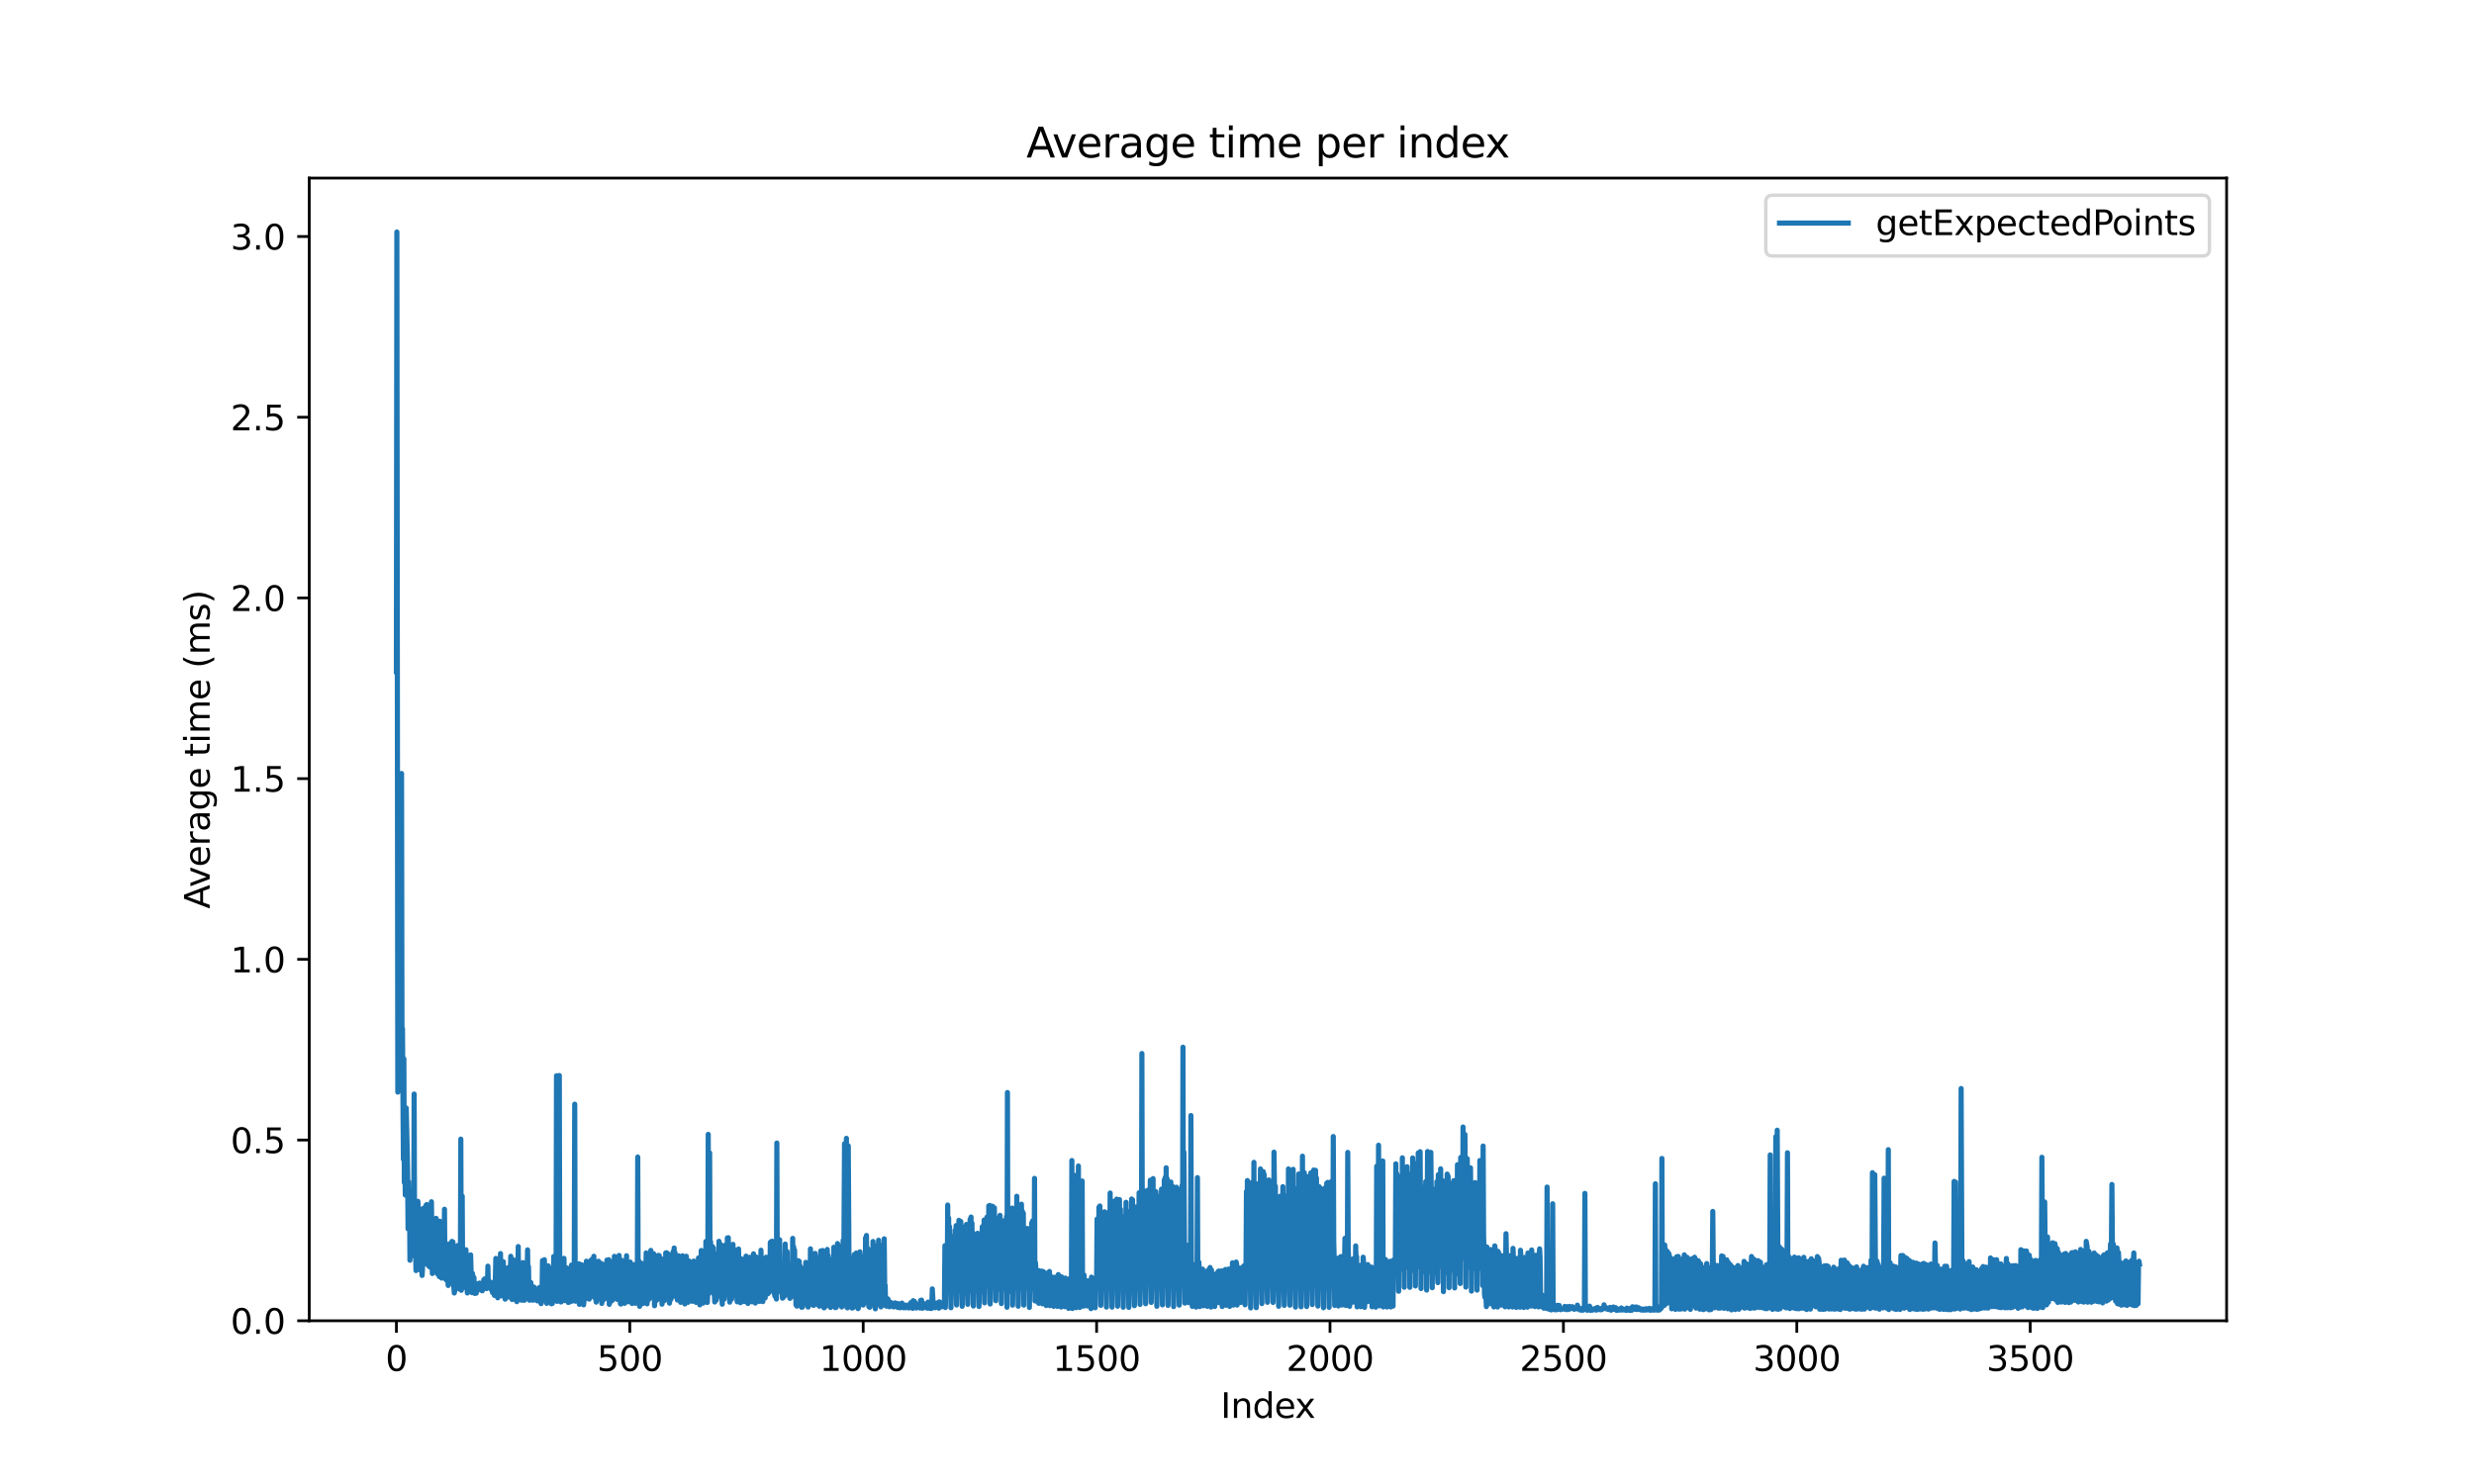 <?xml version="1.0" encoding="utf-8" standalone="no"?>
<!DOCTYPE svg PUBLIC "-//W3C//DTD SVG 1.1//EN"
  "http://www.w3.org/Graphics/SVG/1.1/DTD/svg11.dtd">
<svg xmlns:xlink="http://www.w3.org/1999/xlink" width="720pt" height="432pt" viewBox="0 0 720 432" xmlns="http://www.w3.org/2000/svg" version="1.1">
 <defs>
  <style type="text/css">*{stroke-linejoin: round; stroke-linecap: butt}</style>
 </defs>
 <g id="figure_1">
  <g id="patch_1">
   <path d="M 0 432 
L 720 432 
L 720 0 
L 0 0 
z
" style="fill: #ffffff"/>
  </g>
  <g id="axes_1">
   <g id="patch_2">
    <path d="M 90 384.48 
L 648 384.48 
L 648 51.84 
L 90 51.84 
z
" style="fill: #ffffff"/>
   </g>
   <g id="matplotlib.axis_1">
    <g id="xtick_1">
     <g id="line2d_1">
      <defs>
       <path id="md0c074dbd5" d="M 0 0 
L 0 3.5 
" style="stroke: #000000; stroke-width: 0.8"/>
      </defs>
      <g>
       <use xlink:href="#md0c074dbd5" x="115.364" y="384.48" style="stroke: #000000; stroke-width: 0.8"/>
      </g>
     </g>
     <g id="text_1">
      <!-- 0 -->
      <g transform="translate(112.182 399.078) scale(0.1 -0.1)">
       <defs>
        <path id="DejaVuSans-30" d="M 2034 4250 
Q 1547 4250 1301 3770 
Q 1056 3291 1056 2328 
Q 1056 1369 1301 889 
Q 1547 409 2034 409 
Q 2525 409 2770 889 
Q 3016 1369 3016 2328 
Q 3016 3291 2770 3770 
Q 2525 4250 2034 4250 
z
M 2034 4750 
Q 2819 4750 3233 4129 
Q 3647 3509 3647 2328 
Q 3647 1150 3233 529 
Q 2819 -91 2034 -91 
Q 1250 -91 836 529 
Q 422 1150 422 2328 
Q 422 3509 836 4129 
Q 1250 4750 2034 4750 
z
" transform="scale(0.016)"/>
       </defs>
       <use xlink:href="#DejaVuSans-30"/>
      </g>
     </g>
    </g>
    <g id="xtick_2">
     <g id="line2d_2">
      <g>
       <use xlink:href="#md0c074dbd5" x="183.29" y="384.48" style="stroke: #000000; stroke-width: 0.8"/>
      </g>
     </g>
     <g id="text_2">
      <!-- 500 -->
      <g transform="translate(173.746 399.078) scale(0.1 -0.1)">
       <defs>
        <path id="DejaVuSans-35" d="M 691 4666 
L 3169 4666 
L 3169 4134 
L 1269 4134 
L 1269 2991 
Q 1406 3038 1543 3061 
Q 1681 3084 1819 3084 
Q 2600 3084 3056 2656 
Q 3513 2228 3513 1497 
Q 3513 744 3044 326 
Q 2575 -91 1722 -91 
Q 1428 -91 1123 -41 
Q 819 9 494 109 
L 494 744 
Q 775 591 1075 516 
Q 1375 441 1709 441 
Q 2250 441 2565 725 
Q 2881 1009 2881 1497 
Q 2881 1984 2565 2268 
Q 2250 2553 1709 2553 
Q 1456 2553 1204 2497 
Q 953 2441 691 2322 
L 691 4666 
z
" transform="scale(0.016)"/>
       </defs>
       <use xlink:href="#DejaVuSans-35"/>
       <use xlink:href="#DejaVuSans-30" transform="translate(63.623 0)"/>
       <use xlink:href="#DejaVuSans-30" transform="translate(127.246 0)"/>
      </g>
     </g>
    </g>
    <g id="xtick_3">
     <g id="line2d_3">
      <g>
       <use xlink:href="#md0c074dbd5" x="251.216" y="384.48" style="stroke: #000000; stroke-width: 0.8"/>
      </g>
     </g>
     <g id="text_3">
      <!-- 1000 -->
      <g transform="translate(238.491 399.078) scale(0.1 -0.1)">
       <defs>
        <path id="DejaVuSans-31" d="M 794 531 
L 1825 531 
L 1825 4091 
L 703 3866 
L 703 4441 
L 1819 4666 
L 2450 4666 
L 2450 531 
L 3481 531 
L 3481 0 
L 794 0 
L 794 531 
z
" transform="scale(0.016)"/>
       </defs>
       <use xlink:href="#DejaVuSans-31"/>
       <use xlink:href="#DejaVuSans-30" transform="translate(63.623 0)"/>
       <use xlink:href="#DejaVuSans-30" transform="translate(127.246 0)"/>
       <use xlink:href="#DejaVuSans-30" transform="translate(190.869 0)"/>
      </g>
     </g>
    </g>
    <g id="xtick_4">
     <g id="line2d_4">
      <g>
       <use xlink:href="#md0c074dbd5" x="319.142" y="384.48" style="stroke: #000000; stroke-width: 0.8"/>
      </g>
     </g>
     <g id="text_4">
      <!-- 1500 -->
      <g transform="translate(306.417 399.078) scale(0.1 -0.1)">
       <use xlink:href="#DejaVuSans-31"/>
       <use xlink:href="#DejaVuSans-35" transform="translate(63.623 0)"/>
       <use xlink:href="#DejaVuSans-30" transform="translate(127.246 0)"/>
       <use xlink:href="#DejaVuSans-30" transform="translate(190.869 0)"/>
      </g>
     </g>
    </g>
    <g id="xtick_5">
     <g id="line2d_5">
      <g>
       <use xlink:href="#md0c074dbd5" x="387.068" y="384.48" style="stroke: #000000; stroke-width: 0.8"/>
      </g>
     </g>
     <g id="text_5">
      <!-- 2000 -->
      <g transform="translate(374.343 399.078) scale(0.1 -0.1)">
       <defs>
        <path id="DejaVuSans-32" d="M 1228 531 
L 3431 531 
L 3431 0 
L 469 0 
L 469 531 
Q 828 903 1448 1529 
Q 2069 2156 2228 2338 
Q 2531 2678 2651 2914 
Q 2772 3150 2772 3378 
Q 2772 3750 2511 3984 
Q 2250 4219 1831 4219 
Q 1534 4219 1204 4116 
Q 875 4013 500 3803 
L 500 4441 
Q 881 4594 1212 4672 
Q 1544 4750 1819 4750 
Q 2544 4750 2975 4387 
Q 3406 4025 3406 3419 
Q 3406 3131 3298 2873 
Q 3191 2616 2906 2266 
Q 2828 2175 2409 1742 
Q 1991 1309 1228 531 
z
" transform="scale(0.016)"/>
       </defs>
       <use xlink:href="#DejaVuSans-32"/>
       <use xlink:href="#DejaVuSans-30" transform="translate(63.623 0)"/>
       <use xlink:href="#DejaVuSans-30" transform="translate(127.246 0)"/>
       <use xlink:href="#DejaVuSans-30" transform="translate(190.869 0)"/>
      </g>
     </g>
    </g>
    <g id="xtick_6">
     <g id="line2d_6">
      <g>
       <use xlink:href="#md0c074dbd5" x="454.995" y="384.48" style="stroke: #000000; stroke-width: 0.8"/>
      </g>
     </g>
     <g id="text_6">
      <!-- 2500 -->
      <g transform="translate(442.27 399.078) scale(0.1 -0.1)">
       <use xlink:href="#DejaVuSans-32"/>
       <use xlink:href="#DejaVuSans-35" transform="translate(63.623 0)"/>
       <use xlink:href="#DejaVuSans-30" transform="translate(127.246 0)"/>
       <use xlink:href="#DejaVuSans-30" transform="translate(190.869 0)"/>
      </g>
     </g>
    </g>
    <g id="xtick_7">
     <g id="line2d_7">
      <g>
       <use xlink:href="#md0c074dbd5" x="522.921" y="384.48" style="stroke: #000000; stroke-width: 0.8"/>
      </g>
     </g>
     <g id="text_7">
      <!-- 3000 -->
      <g transform="translate(510.196 399.078) scale(0.1 -0.1)">
       <defs>
        <path id="DejaVuSans-33" d="M 2597 2516 
Q 3050 2419 3304 2112 
Q 3559 1806 3559 1356 
Q 3559 666 3084 287 
Q 2609 -91 1734 -91 
Q 1441 -91 1130 -33 
Q 819 25 488 141 
L 488 750 
Q 750 597 1062 519 
Q 1375 441 1716 441 
Q 2309 441 2620 675 
Q 2931 909 2931 1356 
Q 2931 1769 2642 2001 
Q 2353 2234 1838 2234 
L 1294 2234 
L 1294 2753 
L 1863 2753 
Q 2328 2753 2575 2939 
Q 2822 3125 2822 3475 
Q 2822 3834 2567 4026 
Q 2313 4219 1838 4219 
Q 1578 4219 1281 4162 
Q 984 4106 628 3988 
L 628 4550 
Q 988 4650 1302 4700 
Q 1616 4750 1894 4750 
Q 2613 4750 3031 4423 
Q 3450 4097 3450 3541 
Q 3450 3153 3228 2886 
Q 3006 2619 2597 2516 
z
" transform="scale(0.016)"/>
       </defs>
       <use xlink:href="#DejaVuSans-33"/>
       <use xlink:href="#DejaVuSans-30" transform="translate(63.623 0)"/>
       <use xlink:href="#DejaVuSans-30" transform="translate(127.246 0)"/>
       <use xlink:href="#DejaVuSans-30" transform="translate(190.869 0)"/>
      </g>
     </g>
    </g>
    <g id="xtick_8">
     <g id="line2d_8">
      <g>
       <use xlink:href="#md0c074dbd5" x="590.847" y="384.48" style="stroke: #000000; stroke-width: 0.8"/>
      </g>
     </g>
     <g id="text_8">
      <!-- 3500 -->
      <g transform="translate(578.122 399.078) scale(0.1 -0.1)">
       <use xlink:href="#DejaVuSans-33"/>
       <use xlink:href="#DejaVuSans-35" transform="translate(63.623 0)"/>
       <use xlink:href="#DejaVuSans-30" transform="translate(127.246 0)"/>
       <use xlink:href="#DejaVuSans-30" transform="translate(190.869 0)"/>
      </g>
     </g>
    </g>
    <g id="text_9">
     <!-- Index -->
     <g transform="translate(355.234 412.757) scale(0.1 -0.1)">
      <defs>
       <path id="DejaVuSans-49" d="M 628 4666 
L 1259 4666 
L 1259 0 
L 628 0 
L 628 4666 
z
" transform="scale(0.016)"/>
       <path id="DejaVuSans-6e" d="M 3513 2113 
L 3513 0 
L 2938 0 
L 2938 2094 
Q 2938 2591 2744 2837 
Q 2550 3084 2163 3084 
Q 1697 3084 1428 2787 
Q 1159 2491 1159 1978 
L 1159 0 
L 581 0 
L 581 3500 
L 1159 3500 
L 1159 2956 
Q 1366 3272 1645 3428 
Q 1925 3584 2291 3584 
Q 2894 3584 3203 3211 
Q 3513 2838 3513 2113 
z
" transform="scale(0.016)"/>
       <path id="DejaVuSans-64" d="M 2906 2969 
L 2906 4863 
L 3481 4863 
L 3481 0 
L 2906 0 
L 2906 525 
Q 2725 213 2448 61 
Q 2172 -91 1784 -91 
Q 1150 -91 751 415 
Q 353 922 353 1747 
Q 353 2572 751 3078 
Q 1150 3584 1784 3584 
Q 2172 3584 2448 3432 
Q 2725 3281 2906 2969 
z
M 947 1747 
Q 947 1113 1208 752 
Q 1469 391 1925 391 
Q 2381 391 2643 752 
Q 2906 1113 2906 1747 
Q 2906 2381 2643 2742 
Q 2381 3103 1925 3103 
Q 1469 3103 1208 2742 
Q 947 2381 947 1747 
z
" transform="scale(0.016)"/>
       <path id="DejaVuSans-65" d="M 3597 1894 
L 3597 1613 
L 953 1613 
Q 991 1019 1311 708 
Q 1631 397 2203 397 
Q 2534 397 2845 478 
Q 3156 559 3463 722 
L 3463 178 
Q 3153 47 2828 -22 
Q 2503 -91 2169 -91 
Q 1331 -91 842 396 
Q 353 884 353 1716 
Q 353 2575 817 3079 
Q 1281 3584 2069 3584 
Q 2775 3584 3186 3129 
Q 3597 2675 3597 1894 
z
M 3022 2063 
Q 3016 2534 2758 2815 
Q 2500 3097 2075 3097 
Q 1594 3097 1305 2825 
Q 1016 2553 972 2059 
L 3022 2063 
z
" transform="scale(0.016)"/>
       <path id="DejaVuSans-78" d="M 3513 3500 
L 2247 1797 
L 3578 0 
L 2900 0 
L 1881 1375 
L 863 0 
L 184 0 
L 1544 1831 
L 300 3500 
L 978 3500 
L 1906 2253 
L 2834 3500 
L 3513 3500 
z
" transform="scale(0.016)"/>
      </defs>
      <use xlink:href="#DejaVuSans-49"/>
      <use xlink:href="#DejaVuSans-6e" transform="translate(29.492 0)"/>
      <use xlink:href="#DejaVuSans-64" transform="translate(92.871 0)"/>
      <use xlink:href="#DejaVuSans-65" transform="translate(156.348 0)"/>
      <use xlink:href="#DejaVuSans-78" transform="translate(216.121 0)"/>
     </g>
    </g>
   </g>
   <g id="matplotlib.axis_2">
    <g id="ytick_1">
     <g id="line2d_9">
      <defs>
       <path id="m2cdbb87f18" d="M 0 0 
L -3.5 0 
" style="stroke: #000000; stroke-width: 0.8"/>
      </defs>
      <g>
       <use xlink:href="#m2cdbb87f18" x="90" y="384.48" style="stroke: #000000; stroke-width: 0.8"/>
      </g>
     </g>
     <g id="text_10">
      <!-- 0.0 -->
      <g transform="translate(67.097 388.279) scale(0.1 -0.1)">
       <defs>
        <path id="DejaVuSans-2e" d="M 684 794 
L 1344 794 
L 1344 0 
L 684 0 
L 684 794 
z
" transform="scale(0.016)"/>
       </defs>
       <use xlink:href="#DejaVuSans-30"/>
       <use xlink:href="#DejaVuSans-2e" transform="translate(63.623 0)"/>
       <use xlink:href="#DejaVuSans-30" transform="translate(95.41 0)"/>
      </g>
     </g>
    </g>
    <g id="ytick_2">
     <g id="line2d_10">
      <g>
       <use xlink:href="#m2cdbb87f18" x="90" y="331.875" style="stroke: #000000; stroke-width: 0.8"/>
      </g>
     </g>
     <g id="text_11">
      <!-- 0.5 -->
      <g transform="translate(67.097 335.674) scale(0.1 -0.1)">
       <use xlink:href="#DejaVuSans-30"/>
       <use xlink:href="#DejaVuSans-2e" transform="translate(63.623 0)"/>
       <use xlink:href="#DejaVuSans-35" transform="translate(95.41 0)"/>
      </g>
     </g>
    </g>
    <g id="ytick_3">
     <g id="line2d_11">
      <g>
       <use xlink:href="#m2cdbb87f18" x="90" y="279.27" style="stroke: #000000; stroke-width: 0.8"/>
      </g>
     </g>
     <g id="text_12">
      <!-- 1.0 -->
      <g transform="translate(67.097 283.069) scale(0.1 -0.1)">
       <use xlink:href="#DejaVuSans-31"/>
       <use xlink:href="#DejaVuSans-2e" transform="translate(63.623 0)"/>
       <use xlink:href="#DejaVuSans-30" transform="translate(95.41 0)"/>
      </g>
     </g>
    </g>
    <g id="ytick_4">
     <g id="line2d_12">
      <g>
       <use xlink:href="#m2cdbb87f18" x="90" y="226.665" style="stroke: #000000; stroke-width: 0.8"/>
      </g>
     </g>
     <g id="text_13">
      <!-- 1.5 -->
      <g transform="translate(67.097 230.465) scale(0.1 -0.1)">
       <use xlink:href="#DejaVuSans-31"/>
       <use xlink:href="#DejaVuSans-2e" transform="translate(63.623 0)"/>
       <use xlink:href="#DejaVuSans-35" transform="translate(95.41 0)"/>
      </g>
     </g>
    </g>
    <g id="ytick_5">
     <g id="line2d_13">
      <g>
       <use xlink:href="#m2cdbb87f18" x="90" y="174.06" style="stroke: #000000; stroke-width: 0.8"/>
      </g>
     </g>
     <g id="text_14">
      <!-- 2.0 -->
      <g transform="translate(67.097 177.86) scale(0.1 -0.1)">
       <use xlink:href="#DejaVuSans-32"/>
       <use xlink:href="#DejaVuSans-2e" transform="translate(63.623 0)"/>
       <use xlink:href="#DejaVuSans-30" transform="translate(95.41 0)"/>
      </g>
     </g>
    </g>
    <g id="ytick_6">
     <g id="line2d_14">
      <g>
       <use xlink:href="#m2cdbb87f18" x="90" y="121.456" style="stroke: #000000; stroke-width: 0.8"/>
      </g>
     </g>
     <g id="text_15">
      <!-- 2.5 -->
      <g transform="translate(67.097 125.255) scale(0.1 -0.1)">
       <use xlink:href="#DejaVuSans-32"/>
       <use xlink:href="#DejaVuSans-2e" transform="translate(63.623 0)"/>
       <use xlink:href="#DejaVuSans-35" transform="translate(95.41 0)"/>
      </g>
     </g>
    </g>
    <g id="ytick_7">
     <g id="line2d_15">
      <g>
       <use xlink:href="#m2cdbb87f18" x="90" y="68.851" style="stroke: #000000; stroke-width: 0.8"/>
      </g>
     </g>
     <g id="text_16">
      <!-- 3.0 -->
      <g transform="translate(67.097 72.65) scale(0.1 -0.1)">
       <use xlink:href="#DejaVuSans-33"/>
       <use xlink:href="#DejaVuSans-2e" transform="translate(63.623 0)"/>
       <use xlink:href="#DejaVuSans-30" transform="translate(95.41 0)"/>
      </g>
     </g>
    </g>
    <g id="text_17">
     <!-- Average time (ms) -->
     <g transform="translate(61.017 264.544) rotate(-90) scale(0.1 -0.1)">
      <defs>
       <path id="DejaVuSans-41" d="M 2188 4044 
L 1331 1722 
L 3047 1722 
L 2188 4044 
z
M 1831 4666 
L 2547 4666 
L 4325 0 
L 3669 0 
L 3244 1197 
L 1141 1197 
L 716 0 
L 50 0 
L 1831 4666 
z
" transform="scale(0.016)"/>
       <path id="DejaVuSans-76" d="M 191 3500 
L 800 3500 
L 1894 563 
L 2988 3500 
L 3597 3500 
L 2284 0 
L 1503 0 
L 191 3500 
z
" transform="scale(0.016)"/>
       <path id="DejaVuSans-72" d="M 2631 2963 
Q 2534 3019 2420 3045 
Q 2306 3072 2169 3072 
Q 1681 3072 1420 2755 
Q 1159 2438 1159 1844 
L 1159 0 
L 581 0 
L 581 3500 
L 1159 3500 
L 1159 2956 
Q 1341 3275 1631 3429 
Q 1922 3584 2338 3584 
Q 2397 3584 2469 3576 
Q 2541 3569 2628 3553 
L 2631 2963 
z
" transform="scale(0.016)"/>
       <path id="DejaVuSans-61" d="M 2194 1759 
Q 1497 1759 1228 1600 
Q 959 1441 959 1056 
Q 959 750 1161 570 
Q 1363 391 1709 391 
Q 2188 391 2477 730 
Q 2766 1069 2766 1631 
L 2766 1759 
L 2194 1759 
z
M 3341 1997 
L 3341 0 
L 2766 0 
L 2766 531 
Q 2569 213 2275 61 
Q 1981 -91 1556 -91 
Q 1019 -91 701 211 
Q 384 513 384 1019 
Q 384 1609 779 1909 
Q 1175 2209 1959 2209 
L 2766 2209 
L 2766 2266 
Q 2766 2663 2505 2880 
Q 2244 3097 1772 3097 
Q 1472 3097 1187 3025 
Q 903 2953 641 2809 
L 641 3341 
Q 956 3463 1253 3523 
Q 1550 3584 1831 3584 
Q 2591 3584 2966 3190 
Q 3341 2797 3341 1997 
z
" transform="scale(0.016)"/>
       <path id="DejaVuSans-67" d="M 2906 1791 
Q 2906 2416 2648 2759 
Q 2391 3103 1925 3103 
Q 1463 3103 1205 2759 
Q 947 2416 947 1791 
Q 947 1169 1205 825 
Q 1463 481 1925 481 
Q 2391 481 2648 825 
Q 2906 1169 2906 1791 
z
M 3481 434 
Q 3481 -459 3084 -895 
Q 2688 -1331 1869 -1331 
Q 1566 -1331 1297 -1286 
Q 1028 -1241 775 -1147 
L 775 -588 
Q 1028 -725 1275 -790 
Q 1522 -856 1778 -856 
Q 2344 -856 2625 -561 
Q 2906 -266 2906 331 
L 2906 616 
Q 2728 306 2450 153 
Q 2172 0 1784 0 
Q 1141 0 747 490 
Q 353 981 353 1791 
Q 353 2603 747 3093 
Q 1141 3584 1784 3584 
Q 2172 3584 2450 3431 
Q 2728 3278 2906 2969 
L 2906 3500 
L 3481 3500 
L 3481 434 
z
" transform="scale(0.016)"/>
       <path id="DejaVuSans-20" transform="scale(0.016)"/>
       <path id="DejaVuSans-74" d="M 1172 4494 
L 1172 3500 
L 2356 3500 
L 2356 3053 
L 1172 3053 
L 1172 1153 
Q 1172 725 1289 603 
Q 1406 481 1766 481 
L 2356 481 
L 2356 0 
L 1766 0 
Q 1100 0 847 248 
Q 594 497 594 1153 
L 594 3053 
L 172 3053 
L 172 3500 
L 594 3500 
L 594 4494 
L 1172 4494 
z
" transform="scale(0.016)"/>
       <path id="DejaVuSans-69" d="M 603 3500 
L 1178 3500 
L 1178 0 
L 603 0 
L 603 3500 
z
M 603 4863 
L 1178 4863 
L 1178 4134 
L 603 4134 
L 603 4863 
z
" transform="scale(0.016)"/>
       <path id="DejaVuSans-6d" d="M 3328 2828 
Q 3544 3216 3844 3400 
Q 4144 3584 4550 3584 
Q 5097 3584 5394 3201 
Q 5691 2819 5691 2113 
L 5691 0 
L 5113 0 
L 5113 2094 
Q 5113 2597 4934 2840 
Q 4756 3084 4391 3084 
Q 3944 3084 3684 2787 
Q 3425 2491 3425 1978 
L 3425 0 
L 2847 0 
L 2847 2094 
Q 2847 2600 2669 2842 
Q 2491 3084 2119 3084 
Q 1678 3084 1418 2786 
Q 1159 2488 1159 1978 
L 1159 0 
L 581 0 
L 581 3500 
L 1159 3500 
L 1159 2956 
Q 1356 3278 1631 3431 
Q 1906 3584 2284 3584 
Q 2666 3584 2933 3390 
Q 3200 3197 3328 2828 
z
" transform="scale(0.016)"/>
       <path id="DejaVuSans-28" d="M 1984 4856 
Q 1566 4138 1362 3434 
Q 1159 2731 1159 2009 
Q 1159 1288 1364 580 
Q 1569 -128 1984 -844 
L 1484 -844 
Q 1016 -109 783 600 
Q 550 1309 550 2009 
Q 550 2706 781 3412 
Q 1013 4119 1484 4856 
L 1984 4856 
z
" transform="scale(0.016)"/>
       <path id="DejaVuSans-73" d="M 2834 3397 
L 2834 2853 
Q 2591 2978 2328 3040 
Q 2066 3103 1784 3103 
Q 1356 3103 1142 2972 
Q 928 2841 928 2578 
Q 928 2378 1081 2264 
Q 1234 2150 1697 2047 
L 1894 2003 
Q 2506 1872 2764 1633 
Q 3022 1394 3022 966 
Q 3022 478 2636 193 
Q 2250 -91 1575 -91 
Q 1294 -91 989 -36 
Q 684 19 347 128 
L 347 722 
Q 666 556 975 473 
Q 1284 391 1588 391 
Q 1994 391 2212 530 
Q 2431 669 2431 922 
Q 2431 1156 2273 1281 
Q 2116 1406 1581 1522 
L 1381 1569 
Q 847 1681 609 1914 
Q 372 2147 372 2553 
Q 372 3047 722 3315 
Q 1072 3584 1716 3584 
Q 2034 3584 2315 3537 
Q 2597 3491 2834 3397 
z
" transform="scale(0.016)"/>
       <path id="DejaVuSans-29" d="M 513 4856 
L 1013 4856 
Q 1481 4119 1714 3412 
Q 1947 2706 1947 2009 
Q 1947 1309 1714 600 
Q 1481 -109 1013 -844 
L 513 -844 
Q 928 -128 1133 580 
Q 1338 1288 1338 2009 
Q 1338 2731 1133 3434 
Q 928 4138 513 4856 
z
" transform="scale(0.016)"/>
      </defs>
      <use xlink:href="#DejaVuSans-41"/>
      <use xlink:href="#DejaVuSans-76" transform="translate(62.533 0)"/>
      <use xlink:href="#DejaVuSans-65" transform="translate(121.713 0)"/>
      <use xlink:href="#DejaVuSans-72" transform="translate(183.236 0)"/>
      <use xlink:href="#DejaVuSans-61" transform="translate(224.35 0)"/>
      <use xlink:href="#DejaVuSans-67" transform="translate(285.629 0)"/>
      <use xlink:href="#DejaVuSans-65" transform="translate(349.105 0)"/>
      <use xlink:href="#DejaVuSans-20" transform="translate(410.629 0)"/>
      <use xlink:href="#DejaVuSans-74" transform="translate(442.416 0)"/>
      <use xlink:href="#DejaVuSans-69" transform="translate(481.625 0)"/>
      <use xlink:href="#DejaVuSans-6d" transform="translate(509.408 0)"/>
      <use xlink:href="#DejaVuSans-65" transform="translate(606.82 0)"/>
      <use xlink:href="#DejaVuSans-20" transform="translate(668.344 0)"/>
      <use xlink:href="#DejaVuSans-28" transform="translate(700.131 0)"/>
      <use xlink:href="#DejaVuSans-6d" transform="translate(739.145 0)"/>
      <use xlink:href="#DejaVuSans-73" transform="translate(836.557 0)"/>
      <use xlink:href="#DejaVuSans-29" transform="translate(888.656 0)"/>
     </g>
    </g>
   </g>
   <g id="line2d_16">
    <path d="M 115.364 195.508 
L 115.499 67.537 
L 115.771 317.918 
L 115.907 297.138 
L 116.043 304.763 
L 116.315 254.966 
L 116.586 313.776 
L 116.858 225.163 
L 116.994 306.572 
L 117.13 299.441 
L 117.401 337.471 
L 117.537 308.211 
L 117.673 344.243 
L 117.809 323.919 
L 117.945 347.879 
L 118.081 323.219 
L 118.217 322.542 
L 118.488 334.011 
L 118.624 341.975 
L 118.76 357.709 
L 118.896 343.989 
L 119.032 357.726 
L 119.168 346.221 
L 119.303 366.862 
L 119.439 351.979 
L 119.575 365.777 
L 119.711 352.256 
L 119.847 365.328 
L 119.983 350.408 
L 120.118 363.396 
L 120.254 348.261 
L 120.39 364.083 
L 120.526 318.48 
L 120.662 362.579 
L 120.798 358.162 
L 121.069 369.87 
L 121.205 353.431 
L 121.341 367.377 
L 121.613 349.707 
L 121.749 352.307 
L 121.885 368.458 
L 122.292 369.707 
L 122.428 369.575 
L 122.564 364.907 
L 122.836 371.287 
L 122.971 368.923 
L 123.107 351.802 
L 123.243 364.421 
L 123.379 352.329 
L 123.515 367.926 
L 123.651 357.813 
L 123.786 367.885 
L 123.922 350.924 
L 124.058 365.836 
L 124.194 350.637 
L 124.33 365.86 
L 124.466 364.349 
L 124.737 368.52 
L 124.873 367.032 
L 125.009 358.796 
L 125.145 368.872 
L 125.281 358.61 
L 125.417 366.328 
L 125.553 349.833 
L 125.824 370.73 
L 125.96 361.359 
L 126.096 364.85 
L 126.232 365.135 
L 126.368 365.897 
L 126.504 363.403 
L 126.639 368.161 
L 126.775 368.797 
L 126.911 354.661 
L 127.047 367.836 
L 127.183 357.419 
L 127.319 370.844 
L 127.454 363.025 
L 127.59 369.188 
L 127.726 359.429 
L 127.862 371.635 
L 127.998 355.5 
L 128.134 370.346 
L 128.27 369.169 
L 128.405 371.63 
L 128.541 372.068 
L 128.677 371.291 
L 128.813 356.654 
L 128.949 369.065 
L 129.085 357.886 
L 129.221 370.943 
L 129.356 352.017 
L 129.492 369.404 
L 129.764 372.492 
L 129.9 370.762 
L 130.036 372.705 
L 130.172 370.95 
L 130.443 374.201 
L 130.579 371.2 
L 130.715 362.1 
L 130.851 369.444 
L 130.987 363.484 
L 131.123 365.664 
L 131.258 362.129 
L 131.394 372.596 
L 131.53 361.377 
L 131.666 366.46 
L 131.802 361.513 
L 131.938 373.969 
L 132.073 374.533 
L 132.209 376.393 
L 132.481 375.09 
L 132.617 364.439 
L 132.753 368.736 
L 132.889 364.839 
L 133.024 373.909 
L 133.16 362.588 
L 133.296 374.792 
L 133.432 370.502 
L 133.704 375.248 
L 133.975 372.147 
L 134.111 331.604 
L 134.247 375.609 
L 134.383 373.51 
L 134.519 348.193 
L 134.655 374.959 
L 134.791 367.107 
L 134.926 374.523 
L 135.062 365.452 
L 135.198 372.983 
L 135.334 366.407 
L 135.47 374.429 
L 135.606 363.807 
L 135.741 374.326 
L 135.877 370.501 
L 136.013 376.395 
L 136.149 376.061 
L 136.285 375.319 
L 136.421 367.464 
L 136.557 372.945 
L 136.692 365.913 
L 136.828 374.154 
L 136.964 365.302 
L 137.236 374.727 
L 137.372 376.295 
L 137.508 370.712 
L 137.779 374.466 
L 137.915 371.848 
L 138.187 376.528 
L 138.459 374.493 
L 138.594 376.459 
L 138.73 374.773 
L 138.866 374.897 
L 139.138 373.668 
L 139.41 374.33 
L 139.545 373.511 
L 139.681 375.304 
L 139.817 374.208 
L 139.953 375.576 
L 140.225 374.066 
L 140.36 375.753 
L 140.496 374.192 
L 140.632 375.14 
L 140.768 372.609 
L 140.904 373.359 
L 141.04 372.283 
L 141.311 374.885 
L 141.447 373.595 
L 141.583 375.132 
L 141.719 373.685 
L 141.855 374.229 
L 141.991 368.585 
L 142.127 374.45 
L 142.398 373.403 
L 142.534 373.759 
L 142.806 373.233 
L 142.942 375.384 
L 143.078 374.697 
L 143.213 375.263 
L 143.349 376.309 
L 143.485 375.332 
L 143.621 376.061 
L 143.757 376.068 
L 143.893 377.095 
L 144.164 372.329 
L 144.3 366.324 
L 144.436 374.194 
L 144.844 377.799 
L 144.979 374.138 
L 145.115 367.035 
L 145.251 374.983 
L 145.387 366.317 
L 145.523 375.461 
L 145.659 364.919 
L 145.795 376.452 
L 145.93 377.247 
L 146.066 373.908 
L 146.202 375.925 
L 146.338 373.948 
L 146.474 367.282 
L 146.61 374.498 
L 146.746 374.738 
L 147.017 378.189 
L 147.289 369.501 
L 147.425 376.058 
L 147.561 369.145 
L 147.696 376.712 
L 147.832 369.042 
L 147.968 376.995 
L 148.104 375.334 
L 148.24 377.62 
L 148.376 376.377 
L 148.647 365.711 
L 148.783 374.974 
L 149.055 378.304 
L 149.191 377.456 
L 149.327 374.122 
L 149.463 366.759 
L 149.598 377.202 
L 149.734 370.594 
L 149.87 377.633 
L 150.006 367.702 
L 150.142 378.493 
L 150.278 378.623 
L 150.414 378.917 
L 150.549 376.089 
L 150.685 376.389 
L 150.821 362.879 
L 150.957 376.602 
L 151.093 377.107 
L 151.229 375.628 
L 151.365 377.955 
L 151.5 378.022 
L 151.636 371.079 
L 151.772 378.505 
L 151.908 370.827 
L 152.044 377.649 
L 152.18 367.545 
L 152.315 377.016 
L 152.451 376.566 
L 152.587 378.528 
L 152.723 376.472 
L 152.995 368.017 
L 153.131 375.076 
L 153.266 367.78 
L 153.402 371.509 
L 153.538 363.846 
L 153.674 374.363 
L 153.81 368.734 
L 153.946 377.827 
L 154.082 378.501 
L 154.217 378.042 
L 154.489 373.359 
L 154.625 376.208 
L 154.761 374.338 
L 154.897 378.475 
L 155.168 377.049 
L 155.304 378.462 
L 155.44 374.693 
L 155.576 376.512 
L 155.712 375.516 
L 155.848 376.08 
L 155.983 377.91 
L 156.119 376.651 
L 156.255 377.32 
L 156.391 378.692 
L 156.527 376.738 
L 156.799 376.313 
L 156.934 374.817 
L 157.07 378.345 
L 157.342 378.792 
L 157.478 379.495 
L 157.75 376.152 
L 157.885 366.959 
L 158.021 376.739 
L 158.157 370.444 
L 158.293 376.842 
L 158.429 366.705 
L 158.565 373.084 
L 158.701 371.048 
L 158.972 378.93 
L 159.108 379.408 
L 159.38 372.782 
L 159.516 368.49 
L 159.652 376.114 
L 159.787 370.072 
L 159.923 377.51 
L 160.059 369.197 
L 160.195 377.775 
L 160.331 371.393 
L 160.467 379.543 
L 160.602 378.651 
L 160.738 379.452 
L 160.874 373.931 
L 161.01 377.078 
L 161.146 365.763 
L 161.282 376.788 
L 161.418 368.362 
L 161.553 375.607 
L 161.689 367.167 
L 161.825 374.996 
L 161.961 313.152 
L 162.097 378.834 
L 162.233 377.604 
L 162.504 327.826 
L 162.64 376.69 
L 162.776 313.089 
L 162.912 377.87 
L 163.048 377.454 
L 163.184 378.987 
L 163.32 378.995 
L 163.455 378.116 
L 163.591 371.704 
L 163.727 377.801 
L 163.863 369.932 
L 163.999 377.206 
L 164.135 366.315 
L 164.27 378.599 
L 164.406 377.448 
L 164.542 378.4 
L 164.678 377.798 
L 164.814 375.844 
L 164.95 369.105 
L 165.357 379.143 
L 165.493 378.445 
L 165.629 379.096 
L 165.765 369.737 
L 165.901 378.144 
L 166.037 369.864 
L 166.172 375.956 
L 166.308 368.269 
L 166.444 378.792 
L 166.58 375.879 
L 166.852 378.344 
L 166.988 376.614 
L 167.123 369.437 
L 167.259 321.43 
L 167.395 378.156 
L 167.531 378.798 
L 167.667 378.61 
L 167.939 368.994 
L 168.074 377.072 
L 168.21 370.347 
L 168.346 378.572 
L 168.482 367.894 
L 168.618 379.697 
L 168.754 378.017 
L 168.889 378.604 
L 169.161 376.578 
L 169.297 368.168 
L 169.433 378.393 
L 169.569 376.906 
L 169.705 379.695 
L 169.84 379.844 
L 169.976 378.469 
L 170.112 370.011 
L 170.248 378.137 
L 170.384 371.203 
L 170.52 377.094 
L 170.656 367.138 
L 170.791 377.637 
L 170.927 376.846 
L 171.063 377.337 
L 171.199 374.865 
L 171.335 378.098 
L 171.471 378.183 
L 171.607 377.737 
L 171.742 376.072 
L 171.878 376.781 
L 172.014 366.803 
L 172.15 375.077 
L 172.286 367.299 
L 172.422 375.331 
L 172.557 366.358 
L 172.693 374.202 
L 172.829 365.703 
L 172.965 377.671 
L 173.101 376.031 
L 173.508 379.054 
L 174.052 377.069 
L 174.188 367.149 
L 174.324 375.163 
L 174.459 367.776 
L 174.595 375.79 
L 174.731 369.456 
L 174.867 377.166 
L 175.003 367.782 
L 175.139 379.436 
L 175.275 377.927 
L 175.41 374.604 
L 175.546 377.62 
L 175.682 377.652 
L 175.818 378.255 
L 175.954 376.674 
L 176.09 376.754 
L 176.225 374.505 
L 176.361 367.818 
L 176.497 377.547 
L 176.633 366.81 
L 176.769 376.534 
L 176.905 367.412 
L 177.041 377.541 
L 177.176 366.703 
L 177.312 379.704 
L 177.584 377.511 
L 177.72 378.718 
L 177.856 378.42 
L 177.992 378.724 
L 178.127 377.07 
L 178.263 378.453 
L 178.399 377.986 
L 178.535 367.067 
L 178.671 377.645 
L 178.807 365.727 
L 178.943 376.744 
L 179.078 365.986 
L 179.214 377.491 
L 179.35 367.571 
L 179.486 377.788 
L 179.622 378.25 
L 179.758 376.972 
L 179.894 376.966 
L 180.029 377.197 
L 180.165 365.467 
L 180.437 377.7 
L 180.573 379.546 
L 180.709 379.62 
L 180.844 378.786 
L 180.98 366.902 
L 181.116 378.229 
L 181.252 369.689 
L 181.388 377.73 
L 181.524 369.022 
L 181.66 377.982 
L 181.795 379.396 
L 182.067 377.416 
L 182.203 376.277 
L 182.339 365.557 
L 182.475 377.442 
L 182.746 375.088 
L 182.882 378.953 
L 183.018 378.664 
L 183.154 367.614 
L 183.29 376.969 
L 183.426 367.4 
L 183.562 375.697 
L 183.697 368.04 
L 183.833 378.573 
L 183.969 379.457 
L 184.241 376.321 
L 184.377 377.198 
L 184.512 368.142 
L 184.648 377.325 
L 184.784 376.821 
L 184.92 379.392 
L 185.056 379.032 
L 185.192 379.125 
L 185.328 369.35 
L 185.463 378.363 
L 185.599 336.82 
L 185.735 376.671 
L 185.871 366.981 
L 186.007 378.372 
L 186.143 380.287 
L 186.414 378.325 
L 186.55 378.433 
L 186.686 367.722 
L 186.822 377.414 
L 186.958 377.647 
L 187.094 379.475 
L 187.23 378.393 
L 187.365 379.288 
L 187.501 370.352 
L 187.637 378.386 
L 187.773 370.102 
L 187.909 378.063 
L 188.045 364.723 
L 188.316 379.552 
L 188.588 375.586 
L 188.86 378.222 
L 189.131 377.847 
L 189.267 377.364 
L 189.403 363.998 
L 189.539 375.527 
L 189.675 365.965 
L 189.811 374.192 
L 189.947 366.476 
L 190.082 376.06 
L 190.218 364.95 
L 190.49 380.113 
L 190.626 376.662 
L 190.898 378.691 
L 191.169 376.47 
L 191.305 378.316 
L 191.441 377.567 
L 191.577 365.438 
L 191.713 376.972 
L 191.849 365.499 
L 191.984 376.707 
L 192.12 367.101 
L 192.256 376.967 
L 192.392 366.373 
L 192.664 379.659 
L 192.799 376.482 
L 192.935 378.144 
L 193.071 375.866 
L 193.343 378.651 
L 193.479 378.359 
L 193.615 376.04 
L 193.75 364.719 
L 193.886 375.899 
L 194.022 364.689 
L 194.158 375.021 
L 194.294 365.498 
L 194.43 375.613 
L 194.566 365.098 
L 194.837 379.366 
L 194.973 376.835 
L 195.245 378.258 
L 195.381 376.614 
L 195.652 377.492 
L 195.788 374.398 
L 195.924 364.325 
L 196.06 375.999 
L 196.196 363.304 
L 196.332 377.01 
L 196.467 364.695 
L 196.603 374.468 
L 196.739 367.833 
L 197.011 377.756 
L 197.147 378.451 
L 197.283 376.357 
L 197.418 376.571 
L 197.554 365.586 
L 197.69 376.377 
L 197.826 377.125 
L 198.098 379.122 
L 198.234 378.582 
L 198.369 365.995 
L 198.505 376.642 
L 198.641 365.571 
L 198.777 376.052 
L 198.913 367.735 
L 199.049 377.841 
L 199.32 379.591 
L 199.456 372.37 
L 199.592 376.686 
L 199.728 365.701 
L 199.864 376.112 
L 200 376.101 
L 200.271 379.099 
L 200.407 378.633 
L 200.543 367.086 
L 200.679 377.875 
L 200.815 371.232 
L 200.951 378.133 
L 201.086 368.215 
L 201.222 377.187 
L 201.358 378.658 
L 201.494 378.823 
L 201.63 376.555 
L 201.766 378.124 
L 201.902 367.108 
L 202.037 377.501 
L 202.173 377.612 
L 202.309 378.644 
L 202.445 378.589 
L 202.581 379.132 
L 202.717 368.657 
L 202.853 376.113 
L 202.988 368.009 
L 203.124 378.15 
L 203.26 366.208 
L 203.396 378.289 
L 203.532 378.36 
L 203.668 379.854 
L 203.804 376.265 
L 203.939 377.277 
L 204.075 364.029 
L 204.211 375.582 
L 204.483 378.601 
L 204.619 379.342 
L 204.754 378.048 
L 204.89 367.399 
L 205.026 377.818 
L 205.162 366.652 
L 205.298 376.494 
L 205.434 361.395 
L 205.57 376.042 
L 205.705 375.442 
L 205.841 379.156 
L 205.977 375.867 
L 206.113 330.213 
L 206.249 376.603 
L 206.385 375.6 
L 206.521 335.589 
L 206.656 375.551 
L 206.792 361.471 
L 206.928 374.057 
L 207.064 362.686 
L 207.2 374.542 
L 207.336 362.872 
L 207.472 374.818 
L 207.607 363.266 
L 207.743 376.698 
L 207.879 376.186 
L 208.015 379.013 
L 208.151 377.262 
L 208.287 378.491 
L 208.423 378.507 
L 208.83 376.725 
L 208.966 364.868 
L 209.102 376.77 
L 209.238 361.347 
L 209.373 375.957 
L 209.509 363.368 
L 209.645 376.843 
L 209.781 362.295 
L 210.053 376.889 
L 210.189 379.662 
L 210.324 375.216 
L 210.732 378.207 
L 210.868 376.957 
L 211.004 374.628 
L 211.14 362.435 
L 211.275 375.135 
L 211.411 363.524 
L 211.547 375.963 
L 211.683 360.356 
L 211.819 374.508 
L 211.955 360.304 
L 212.091 375.422 
L 212.226 375.485 
L 212.362 379.062 
L 212.498 376.839 
L 212.634 377.652 
L 212.77 376.438 
L 212.906 378.209 
L 213.177 375.289 
L 213.313 362.235 
L 213.449 376.295 
L 213.585 364.101 
L 213.721 374.949 
L 213.857 363.827 
L 213.992 375.679 
L 214.128 372.482 
L 214.264 373.785 
L 214.536 378.968 
L 214.672 374.347 
L 214.808 375.352 
L 214.943 363.593 
L 215.079 377.44 
L 215.215 377.579 
L 215.351 376.107 
L 215.487 379.222 
L 215.623 378.05 
L 215.759 366.449 
L 215.894 377.817 
L 216.03 367.914 
L 216.166 377.73 
L 216.302 372.256 
L 216.574 378.891 
L 216.709 378.667 
L 216.845 375.103 
L 216.981 376.024 
L 217.117 365.671 
L 217.253 377.219 
L 217.66 379.448 
L 217.796 378.832 
L 217.932 367.399 
L 218.068 376.367 
L 218.204 365.996 
L 218.34 374.716 
L 218.476 371.594 
L 218.883 378.965 
L 219.019 375.362 
L 219.155 377.436 
L 219.291 364.987 
L 219.427 377.094 
L 219.834 379.333 
L 219.97 378.58 
L 220.106 365.939 
L 220.242 377.612 
L 220.378 367.234 
L 220.513 378.025 
L 220.649 373.501 
L 221.057 378.87 
L 221.193 375.425 
L 221.328 377.743 
L 221.464 363.948 
L 221.6 377.347 
L 222.008 378.9 
L 222.144 376.537 
L 222.279 366.923 
L 222.415 377.326 
L 222.551 367.524 
L 222.687 377.815 
L 222.959 365.977 
L 223.095 373.847 
L 223.23 373.985 
L 223.502 376.619 
L 223.638 374.513 
L 223.774 376.262 
L 223.91 375.853 
L 224.046 374.966 
L 224.181 361.67 
L 224.317 369.728 
L 224.453 361.4 
L 224.589 373.304 
L 224.725 361.338 
L 224.861 373.973 
L 224.996 372.858 
L 225.132 368.745 
L 225.268 376.227 
L 225.54 377.346 
L 225.676 376.62 
L 225.812 377.115 
L 225.947 378.158 
L 226.083 332.739 
L 226.219 372.545 
L 226.355 364.949 
L 226.491 374.848 
L 226.627 362.784 
L 226.763 372.939 
L 226.898 360.903 
L 227.034 375.564 
L 227.306 368.747 
L 227.442 376.368 
L 227.578 375.363 
L 227.714 377.9 
L 227.849 377.844 
L 227.985 377.548 
L 228.121 375.007 
L 228.257 377.357 
L 228.393 372.771 
L 228.529 362.146 
L 228.665 374.588 
L 228.8 366.64 
L 228.936 376.383 
L 229.072 364.363 
L 229.208 375.706 
L 229.344 373.738 
L 229.48 368.161 
L 229.751 377.376 
L 229.887 377.96 
L 230.023 377.351 
L 230.159 377.651 
L 230.295 377.521 
L 230.566 375.344 
L 230.702 360.493 
L 230.838 374.122 
L 230.974 362.956 
L 231.11 375.245 
L 231.246 363.915 
L 231.382 376.103 
L 231.517 373.451 
L 231.653 379.881 
L 231.789 379.804 
L 231.925 380.225 
L 232.061 375.204 
L 232.197 377.41 
L 232.333 366.993 
L 232.468 377.972 
L 232.604 367.208 
L 232.74 378.246 
L 232.876 368.582 
L 233.012 378.362 
L 233.148 374.949 
L 233.283 380.551 
L 233.419 379.946 
L 233.555 380.486 
L 233.691 374.972 
L 233.827 379.086 
L 233.963 370.111 
L 234.099 378.696 
L 234.234 369.105 
L 234.37 378.738 
L 234.506 367.474 
L 234.642 376.662 
L 234.778 374.052 
L 234.914 379.848 
L 235.05 378.95 
L 235.185 380.49 
L 235.321 371.354 
L 235.457 377.227 
L 235.593 367.556 
L 235.729 378.349 
L 235.865 363.549 
L 236.001 377.653 
L 236.136 365.43 
L 236.272 378.431 
L 236.408 371.296 
L 236.544 379.9 
L 236.68 379.001 
L 236.816 380.01 
L 236.952 369.893 
L 237.087 376.664 
L 237.223 364.876 
L 237.359 376.328 
L 237.495 366.734 
L 237.631 376.481 
L 237.767 366.031 
L 237.902 378.211 
L 238.038 373.847 
L 238.174 379.919 
L 238.31 379.731 
L 238.446 380.249 
L 238.582 371.299 
L 238.718 377.987 
L 238.853 364.163 
L 238.989 376.982 
L 239.125 364.503 
L 239.261 373.729 
L 239.397 364.028 
L 239.533 377.238 
L 239.669 375.354 
L 239.804 380.727 
L 240.076 380.471 
L 240.212 372.096 
L 240.348 378.081 
L 240.484 365.501 
L 240.62 377.619 
L 240.755 363.712 
L 240.891 377.903 
L 241.027 365.532 
L 241.163 377.266 
L 241.299 373.249 
L 241.435 380.258 
L 241.57 379.802 
L 241.706 380.601 
L 241.842 369.554 
L 241.978 377.061 
L 242.114 367.334 
L 242.25 377.929 
L 242.386 366.488 
L 242.521 378.407 
L 242.657 363.092 
L 242.793 377.787 
L 242.929 374.336 
L 243.065 380.643 
L 243.201 380.413 
L 243.337 380.605 
L 243.472 369.262 
L 243.608 377.156 
L 243.744 361.996 
L 243.88 377.283 
L 244.016 363.555 
L 244.152 375.826 
L 244.288 362.762 
L 244.423 374.284 
L 244.559 373.895 
L 244.695 380.056 
L 244.831 379.397 
L 244.967 380.465 
L 245.103 366.718 
L 245.238 374.782 
L 245.374 361.057 
L 245.51 376.798 
L 245.782 332.948 
L 246.054 376.084 
L 246.189 374.708 
L 246.325 331.376 
L 246.461 380.552 
L 246.597 380.727 
L 246.733 373.404 
L 246.869 333.569 
L 247.14 377.904 
L 247.276 367.428 
L 247.412 377.27 
L 247.548 366.167 
L 247.684 377.048 
L 247.82 374.164 
L 247.956 380.786 
L 248.091 380.385 
L 248.227 380.714 
L 248.363 372.428 
L 248.499 376.964 
L 248.635 365.203 
L 248.771 373.125 
L 248.907 365.941 
L 249.042 377.385 
L 249.178 364.772 
L 249.314 378.066 
L 249.45 374.959 
L 249.586 380.111 
L 249.722 380.95 
L 249.857 380.645 
L 249.993 372.27 
L 250.129 376.716 
L 250.265 364.411 
L 250.401 376.615 
L 250.537 366.354 
L 250.673 377.142 
L 250.808 365.722 
L 250.944 377.701 
L 251.08 374.411 
L 251.216 379.907 
L 251.488 379.217 
L 251.624 369.179 
L 251.759 376.913 
L 251.895 360.368 
L 252.031 375.196 
L 252.167 359.649 
L 252.303 374.283 
L 252.439 363.321 
L 252.575 375.994 
L 252.71 373.526 
L 252.846 380.367 
L 252.982 379.444 
L 253.118 380.561 
L 253.254 368.129 
L 253.39 376.759 
L 253.525 364.173 
L 253.661 376.9 
L 253.797 363.658 
L 253.933 376.525 
L 254.069 361.404 
L 254.205 377.08 
L 254.341 374.966 
L 254.476 379.891 
L 254.612 380.079 
L 254.748 381.008 
L 254.884 367.853 
L 255.02 377.037 
L 255.156 362.681 
L 255.292 376.449 
L 255.427 363.834 
L 255.563 377.187 
L 255.699 361.039 
L 255.835 376.992 
L 255.971 374.561 
L 256.107 379.791 
L 256.378 380.442 
L 256.514 365.61 
L 256.65 375.875 
L 256.786 362.485 
L 256.922 377.389 
L 257.058 362.875 
L 257.194 376.353 
L 257.329 360.626 
L 257.465 374.621 
L 257.601 374.175 
L 257.737 380.1 
L 257.873 379.888 
L 258.009 380.25 
L 258.144 379.531 
L 258.28 379.66 
L 258.416 378.122 
L 258.824 380.404 
L 259.095 380.27 
L 259.231 379.107 
L 259.367 379.84 
L 259.503 379.581 
L 260.046 380.452 
L 260.182 380.312 
L 260.454 379.27 
L 260.59 379.765 
L 260.726 379.35 
L 260.997 380.439 
L 261.133 379.998 
L 261.269 380.611 
L 261.405 379.494 
L 261.541 379.85 
L 261.677 379.625 
L 261.812 379.658 
L 261.948 380.705 
L 262.084 380.241 
L 262.22 380.631 
L 262.356 380.465 
L 262.492 379.337 
L 262.628 380.314 
L 262.763 380.219 
L 262.899 380.355 
L 263.035 380.708 
L 263.307 380.356 
L 263.443 380.689 
L 263.579 379.908 
L 263.714 380.262 
L 263.85 380.149 
L 264.122 380.655 
L 264.258 380.551 
L 264.53 380.749 
L 264.665 379.759 
L 264.801 379.816 
L 264.937 380.19 
L 265.073 379.206 
L 265.209 380.506 
L 265.345 379.356 
L 265.616 380.869 
L 265.752 378.633 
L 265.888 380.084 
L 266.024 380.016 
L 266.16 378.872 
L 266.431 380.677 
L 266.567 380.564 
L 266.703 380.766 
L 266.975 379.65 
L 267.111 379.745 
L 267.247 380.279 
L 267.654 380.519 
L 267.79 380.774 
L 267.926 378.54 
L 268.062 379.662 
L 268.198 378.458 
L 268.469 380.837 
L 268.741 380.384 
L 268.877 379.54 
L 269.149 379.651 
L 269.284 379.554 
L 269.42 379.748 
L 269.556 380.698 
L 269.692 380.363 
L 269.964 380.831 
L 270.099 379.034 
L 270.235 380.007 
L 270.371 379.648 
L 270.643 380.879 
L 270.779 380.353 
L 271.05 380.908 
L 271.186 379.702 
L 271.322 375.204 
L 271.594 379.968 
L 271.73 380.156 
L 271.866 380.633 
L 272.001 380.367 
L 272.137 380.678 
L 272.273 379.712 
L 272.409 379.895 
L 272.681 379.289 
L 272.817 380.362 
L 273.224 380.819 
L 273.36 378.96 
L 273.496 379.478 
L 273.632 379.467 
L 273.767 379.204 
L 273.903 380.36 
L 274.039 380.425 
L 274.311 380.004 
L 274.447 379.799 
L 274.718 380.077 
L 274.854 379.505 
L 274.99 362.623 
L 275.126 380.63 
L 275.262 374.657 
L 275.398 375.608 
L 275.534 375.533 
L 275.669 374.776 
L 275.805 350.786 
L 275.941 372.097 
L 276.077 354.556 
L 276.213 371.269 
L 276.349 357.094 
L 276.485 373.978 
L 276.62 360.283 
L 276.756 380.69 
L 276.892 375.533 
L 277.028 375.629 
L 277.3 376.382 
L 277.436 359.878 
L 277.571 373.494 
L 277.707 359.955 
L 277.843 373.033 
L 277.979 358.123 
L 278.115 373.922 
L 278.251 356.78 
L 278.386 379.895 
L 278.522 374.665 
L 278.658 375.841 
L 278.93 374.494 
L 279.066 355.246 
L 279.202 372.2 
L 279.337 356.541 
L 279.473 374.157 
L 279.609 355.572 
L 279.745 374.587 
L 279.881 360.13 
L 280.017 380.281 
L 280.153 375.953 
L 280.288 375.912 
L 280.424 373.426 
L 280.56 375.365 
L 280.696 357.189 
L 280.832 372.555 
L 280.968 358.657 
L 281.104 374.959 
L 281.239 356.44 
L 281.375 372.68 
L 281.511 356.755 
L 281.647 379.697 
L 281.783 372.946 
L 281.919 375.863 
L 282.054 375.787 
L 282.19 375.244 
L 282.326 354.945 
L 282.462 373.279 
L 282.598 354.279 
L 282.734 372.336 
L 282.87 356.055 
L 283.005 374.207 
L 283.141 358.872 
L 283.277 380.18 
L 283.413 374.408 
L 283.685 375.813 
L 283.821 375.785 
L 283.956 360.49 
L 284.092 374.744 
L 284.228 360.229 
L 284.364 374.98 
L 284.5 359.016 
L 284.636 373.526 
L 284.772 359.242 
L 284.907 380.32 
L 285.043 373.843 
L 285.179 376.154 
L 285.315 374.642 
L 285.451 375.873 
L 285.587 359.897 
L 285.723 374.531 
L 285.858 357.112 
L 285.994 373.953 
L 286.13 357.114 
L 286.266 373.961 
L 286.402 355.161 
L 286.538 379.26 
L 286.673 372.142 
L 286.809 374.303 
L 286.945 374.284 
L 287.081 373.643 
L 287.217 354.318 
L 287.353 372.215 
L 287.489 354.72 
L 287.624 373.987 
L 287.76 351.027 
L 287.896 374.73 
L 288.032 350.907 
L 288.168 379.598 
L 288.304 373.686 
L 288.44 373.644 
L 288.575 374.216 
L 288.711 373.146 
L 288.847 351.131 
L 288.983 372.516 
L 289.119 351.992 
L 289.255 372.155 
L 289.391 351.6 
L 289.526 372.489 
L 289.662 354.469 
L 289.798 378.646 
L 289.934 371.397 
L 290.07 375.449 
L 290.206 374.344 
L 290.341 375.042 
L 290.477 359.124 
L 290.613 374.346 
L 290.749 357.578 
L 290.885 374.685 
L 291.021 353.791 
L 291.157 373.588 
L 291.292 356.356 
L 291.428 379.48 
L 291.564 371.234 
L 291.7 374.443 
L 291.836 374.208 
L 291.972 374.758 
L 292.108 355.37 
L 292.243 375.078 
L 292.379 357.642 
L 292.515 372.083 
L 292.651 355.163 
L 292.787 371.634 
L 292.923 354.115 
L 293.059 380.545 
L 293.194 318.04 
L 293.33 376.201 
L 293.466 372.052 
L 293.602 372.927 
L 293.738 356.177 
L 293.874 371.277 
L 294.009 358.525 
L 294.145 374.48 
L 294.281 353.496 
L 294.417 373.764 
L 294.553 351.671 
L 294.689 379.94 
L 294.825 373.444 
L 294.96 373.506 
L 295.096 372.775 
L 295.232 373.529 
L 295.368 352.509 
L 295.504 370.533 
L 295.64 352.377 
L 295.776 371.517 
L 295.911 348.243 
L 296.047 369.598 
L 296.183 351.373 
L 296.319 380.249 
L 296.455 372.296 
L 296.591 375.147 
L 296.727 374.084 
L 296.862 374.569 
L 296.998 350.788 
L 297.134 370.428 
L 297.27 350.552 
L 297.406 373.261 
L 297.542 352.623 
L 297.678 372.688 
L 297.813 353.184 
L 297.949 379.919 
L 298.085 370.696 
L 298.221 374.315 
L 298.357 374.867 
L 298.493 373.515 
L 298.628 357.744 
L 298.764 372.897 
L 298.9 357.603 
L 299.036 374.615 
L 299.172 357.688 
L 299.308 373.961 
L 299.444 357.809 
L 299.579 380.606 
L 299.715 373.041 
L 299.851 375.353 
L 299.987 374.561 
L 300.123 374.637 
L 300.259 355.975 
L 300.395 372.091 
L 300.53 355.37 
L 300.666 371.548 
L 300.802 357.284 
L 300.938 373.685 
L 301.074 343.031 
L 301.21 378.707 
L 301.346 367.558 
L 301.481 369.895 
L 301.617 378.182 
L 301.753 378.836 
L 301.889 378.814 
L 302.025 377.28 
L 302.161 370.327 
L 302.296 379.403 
L 302.432 369.908 
L 302.568 370.918 
L 302.704 378.956 
L 302.84 378.649 
L 302.976 379.211 
L 303.112 378.935 
L 303.247 370.033 
L 303.383 379.551 
L 303.519 370.757 
L 303.655 370.191 
L 303.791 378.621 
L 303.927 379.004 
L 304.063 378.543 
L 304.198 379.039 
L 304.334 371.141 
L 304.47 380.05 
L 304.606 370.699 
L 304.742 370.617 
L 304.878 378.691 
L 305.014 378.286 
L 305.149 379.217 
L 305.285 378.601 
L 305.421 370.127 
L 305.557 380.091 
L 305.693 371.409 
L 305.829 371.76 
L 305.965 378.689 
L 306.236 379.988 
L 306.372 379.734 
L 306.508 372.62 
L 306.644 380.284 
L 306.78 371.823 
L 306.915 372.487 
L 307.051 379.57 
L 307.187 378.731 
L 307.323 379.441 
L 307.459 379.373 
L 307.595 371.718 
L 307.731 380.299 
L 307.866 371.329 
L 308.002 371.028 
L 308.274 379.592 
L 308.41 379.32 
L 308.546 379.718 
L 308.682 372.377 
L 308.817 380.484 
L 308.953 371.7 
L 309.089 372.823 
L 309.225 379.114 
L 309.361 379.197 
L 309.497 379.462 
L 309.633 379.137 
L 309.768 372.101 
L 309.904 380.377 
L 310.04 372.055 
L 310.176 372.365 
L 310.312 379.379 
L 310.583 379.805 
L 310.719 379.328 
L 310.855 372.594 
L 310.991 380.88 
L 311.127 372.644 
L 311.263 372.229 
L 311.399 379.371 
L 311.534 379.41 
L 311.67 379.794 
L 311.806 379.282 
L 311.942 337.836 
L 312.078 380.916 
L 312.214 371.927 
L 312.35 373.3 
L 312.485 379.248 
L 312.621 379.341 
L 312.757 342.182 
L 312.893 379.618 
L 313.029 371.562 
L 313.165 380.669 
L 313.301 372.078 
L 313.436 372.917 
L 313.572 379.357 
L 313.708 379.523 
L 313.844 339.433 
L 313.98 379.698 
L 314.116 370.906 
L 314.251 380.616 
L 314.387 372.485 
L 314.523 372.813 
L 314.659 379.357 
L 314.795 378.758 
L 314.931 343.796 
L 315.067 379.511 
L 315.202 371.835 
L 315.338 380.231 
L 315.474 371.16 
L 315.61 372.734 
L 315.746 379.46 
L 315.882 379.312 
L 316.018 379.624 
L 316.153 379.033 
L 316.289 373.187 
L 316.425 380.184 
L 316.561 372.862 
L 316.697 373.514 
L 316.833 379.185 
L 317.104 379.491 
L 317.24 379.384 
L 317.376 373.119 
L 317.512 380.951 
L 317.648 371.774 
L 317.784 373.409 
L 317.92 378.887 
L 318.191 379.396 
L 318.327 379.328 
L 318.463 372.84 
L 318.599 373.114 
L 318.735 380.682 
L 318.87 372.068 
L 319.006 374.109 
L 319.142 372.834 
L 319.278 354.874 
L 319.414 371.331 
L 319.55 355.064 
L 319.686 372.148 
L 319.821 351.431 
L 319.957 371.474 
L 320.093 351.06 
L 320.365 379.999 
L 320.501 372.046 
L 320.637 373.764 
L 320.772 373.419 
L 320.908 353.411 
L 321.044 371.887 
L 321.18 353.103 
L 321.316 371.222 
L 321.452 352.751 
L 321.588 372.79 
L 321.723 356.039 
L 321.995 380.497 
L 322.131 371.714 
L 322.267 374.012 
L 322.403 372.905 
L 322.538 352.981 
L 322.674 372.028 
L 322.81 353.722 
L 322.946 372.05 
L 323.082 347.292 
L 323.218 370.277 
L 323.354 351.567 
L 323.625 380.509 
L 323.761 372.788 
L 324.033 373.089 
L 324.169 349.715 
L 324.305 373.061 
L 324.44 352.397 
L 324.576 372.423 
L 324.712 353.186 
L 324.848 372.051 
L 324.984 349.077 
L 325.256 380.261 
L 325.391 372.679 
L 325.527 372.307 
L 325.663 372.689 
L 325.799 349.204 
L 325.935 371.577 
L 326.071 351.999 
L 326.207 371.979 
L 326.342 355.241 
L 326.478 370.804 
L 326.614 354.126 
L 326.886 380.541 
L 327.022 373.894 
L 327.293 373.864 
L 327.429 354.777 
L 327.565 372.96 
L 327.701 349.984 
L 327.837 371.976 
L 327.973 353.831 
L 328.108 371.314 
L 328.244 352.709 
L 328.516 380.593 
L 328.652 374.67 
L 328.924 373.034 
L 329.059 353.385 
L 329.195 373.204 
L 329.331 349.026 
L 329.467 372.566 
L 329.603 349.261 
L 329.739 372.456 
L 329.875 351.735 
L 330.146 380.096 
L 330.282 373.138 
L 330.418 372.913 
L 330.554 373.015 
L 330.69 351.347 
L 330.825 371.713 
L 330.961 352.552 
L 331.097 371.459 
L 331.233 351.5 
L 331.369 371.484 
L 331.505 347.223 
L 331.776 379.717 
L 332.048 366.322 
L 332.184 369.448 
L 332.32 306.679 
L 332.456 365.973 
L 332.592 350.322 
L 332.727 369.332 
L 332.863 346.62 
L 332.999 370.21 
L 333.135 348.618 
L 333.407 379.529 
L 333.543 370.433 
L 333.678 372.892 
L 333.814 371.623 
L 333.95 346.531 
L 334.086 370.61 
L 334.222 350.745 
L 334.358 369.687 
L 334.493 346.194 
L 334.629 367.089 
L 334.765 343.56 
L 335.037 379.145 
L 335.173 372.192 
L 335.309 373.12 
L 335.444 368.908 
L 335.58 343.094 
L 335.716 371.838 
L 335.852 349.722 
L 335.988 370.037 
L 336.124 349.102 
L 336.26 367.312 
L 336.395 346.903 
L 336.667 380.26 
L 336.803 372.647 
L 336.939 373.413 
L 337.075 369.714 
L 337.211 349.337 
L 337.346 371.683 
L 337.482 348.209 
L 337.618 369.624 
L 337.754 348.933 
L 337.89 369.737 
L 338.026 346.165 
L 338.297 379.863 
L 338.433 371.302 
L 338.569 371.508 
L 338.705 370.082 
L 338.841 343.459 
L 338.977 370.125 
L 339.112 342.74 
L 339.248 369.322 
L 339.384 339.949 
L 339.52 365.599 
L 339.656 343.101 
L 339.928 380.005 
L 340.063 371.865 
L 340.199 371.855 
L 340.335 371.494 
L 340.471 345.441 
L 340.607 371.398 
L 340.743 344.076 
L 340.879 371.567 
L 341.014 345.903 
L 341.15 371.372 
L 341.286 345.386 
L 341.558 380.353 
L 341.694 373.043 
L 341.83 372.271 
L 341.965 372.74 
L 342.101 349.218 
L 342.237 372.562 
L 342.373 345.609 
L 342.509 370.572 
L 342.645 346.045 
L 342.78 369.231 
L 342.916 346.484 
L 343.188 379.933 
L 343.324 371.939 
L 343.46 370.797 
L 343.596 370.643 
L 343.731 347.182 
L 343.867 370.335 
L 344.003 345.076 
L 344.139 370.265 
L 344.275 304.845 
L 344.411 370.724 
L 344.547 335.404 
L 344.818 379.341 
L 344.954 365.896 
L 345.09 377.414 
L 345.226 378.163 
L 345.362 377.518 
L 345.498 378.268 
L 345.633 362.515 
L 345.905 379.197 
L 346.041 367.492 
L 346.177 377.496 
L 346.313 378.274 
L 346.449 378.137 
L 346.584 324.735 
L 346.72 367.124 
L 346.856 368.701 
L 346.992 380.286 
L 347.128 369.044 
L 347.264 377.213 
L 347.535 378.354 
L 347.671 378.471 
L 347.807 368.156 
L 347.943 368.899 
L 348.079 380.507 
L 348.215 369.824 
L 348.35 378.1 
L 348.486 342.818 
L 348.622 378.267 
L 348.758 378.144 
L 348.894 367.426 
L 349.03 369.962 
L 349.166 380.363 
L 349.301 370.381 
L 349.437 377.972 
L 349.573 377.518 
L 349.709 378.831 
L 349.845 379.008 
L 349.981 369.448 
L 350.117 370.353 
L 350.252 380.124 
L 350.388 370.225 
L 350.524 378.521 
L 350.796 379.033 
L 350.932 376.701 
L 351.067 370.41 
L 351.203 370.328 
L 351.339 380.269 
L 351.475 369.816 
L 351.611 378.64 
L 351.747 378.795 
L 351.883 377.912 
L 352.018 378.663 
L 352.154 368.971 
L 352.29 369.77 
L 352.426 380.489 
L 352.562 369.679 
L 352.698 378.39 
L 352.834 378.072 
L 353.105 378.886 
L 353.241 370.938 
L 353.377 370.919 
L 353.513 380.335 
L 353.649 371.009 
L 353.785 378.645 
L 353.92 378.972 
L 354.056 378.526 
L 354.192 378.603 
L 354.328 370.802 
L 354.464 370.179 
L 354.6 379.195 
L 354.736 369.996 
L 354.871 378.134 
L 355.007 379.095 
L 355.143 378.826 
L 355.279 378.854 
L 355.415 371.075 
L 355.551 369.962 
L 355.686 380.339 
L 355.822 371.354 
L 355.958 378.149 
L 356.094 378.978 
L 356.23 378.651 
L 356.366 378.849 
L 356.502 370.137 
L 356.637 369.542 
L 356.773 379.975 
L 356.909 370.82 
L 357.045 378.517 
L 357.181 377.603 
L 357.317 378.84 
L 357.453 378.843 
L 357.588 369.422 
L 357.724 369.796 
L 357.86 380.304 
L 357.996 370.806 
L 358.132 378.354 
L 358.268 376.61 
L 358.404 378.329 
L 358.539 377.808 
L 358.675 367.597 
L 358.811 369.759 
L 358.947 379.919 
L 359.083 369.402 
L 359.219 378.101 
L 359.354 378.364 
L 359.49 378.085 
L 359.626 378.392 
L 359.762 367.379 
L 359.898 368.081 
L 360.034 379.913 
L 360.17 370.204 
L 360.305 377.65 
L 360.577 378.443 
L 360.713 378.189 
L 360.849 369.129 
L 360.985 369.898 
L 361.121 379.145 
L 361.256 369.726 
L 361.392 377.773 
L 361.528 378.259 
L 361.664 378.102 
L 361.8 378.326 
L 361.936 368.539 
L 362.207 370.321 
L 362.343 379.843 
L 362.479 370.351 
L 362.615 369.479 
L 362.751 346.819 
L 362.887 368.927 
L 363.022 343.651 
L 363.158 369.812 
L 363.294 345.576 
L 363.43 367.458 
L 363.566 348.053 
L 363.702 370.395 
L 363.838 369.162 
L 363.973 380.745 
L 364.109 370.945 
L 364.245 370.596 
L 364.381 344.174 
L 364.517 369.797 
L 364.653 344.456 
L 364.789 369.819 
L 364.924 338.36 
L 365.06 369.406 
L 365.196 347.277 
L 365.332 369.792 
L 365.468 372.3 
L 365.604 380.67 
L 365.74 368.494 
L 365.875 368.178 
L 366.011 344.627 
L 366.147 369.519 
L 366.283 346.451 
L 366.419 370.99 
L 366.555 346.007 
L 366.691 369.269 
L 366.826 340.285 
L 367.098 371.162 
L 367.234 379.486 
L 367.37 370.297 
L 367.506 370.335 
L 367.641 341.069 
L 367.777 364.053 
L 367.913 341.892 
L 368.049 367.413 
L 368.185 344.746 
L 368.321 367.423 
L 368.457 343.749 
L 368.592 369.475 
L 368.728 371.314 
L 368.864 379.106 
L 369 367.872 
L 369.136 367.623 
L 369.272 343.489 
L 369.408 369.908 
L 369.543 344.318 
L 369.679 367.604 
L 369.815 344.163 
L 369.951 365.182 
L 370.087 347.019 
L 370.223 372.171 
L 370.359 369.965 
L 370.494 379.148 
L 370.63 371.715 
L 370.766 335.395 
L 370.902 346.091 
L 371.038 366.815 
L 371.174 345.346 
L 371.309 370.968 
L 371.445 348.415 
L 371.581 370.577 
L 371.717 350.617 
L 371.853 371.614 
L 371.989 371.121 
L 372.125 380.265 
L 372.26 372.543 
L 372.396 371.497 
L 372.532 348.238 
L 372.668 371.943 
L 372.804 349.193 
L 372.94 370.341 
L 373.076 350.303 
L 373.211 371.689 
L 373.347 345.444 
L 373.483 365.878 
L 373.619 368.94 
L 373.755 380 
L 373.891 371.712 
L 374.027 370.493 
L 374.162 348.151 
L 374.298 367.182 
L 374.434 349.616 
L 374.57 369.216 
L 374.706 350.644 
L 374.842 372.13 
L 374.978 340.286 
L 375.113 367.049 
L 375.249 368.959 
L 375.385 379.959 
L 375.521 370.133 
L 375.657 369.11 
L 375.793 342.047 
L 375.928 368.044 
L 376.064 341.699 
L 376.2 367.329 
L 376.336 340.399 
L 376.472 367.192 
L 376.608 345.826 
L 376.744 371.692 
L 376.879 369.108 
L 377.015 380.504 
L 377.151 367.992 
L 377.287 370.634 
L 377.423 347.093 
L 377.559 368.671 
L 377.695 347.13 
L 377.83 371.732 
L 377.966 341.752 
L 378.102 367.077 
L 378.238 345.164 
L 378.374 368.333 
L 378.51 370.007 
L 378.646 380.407 
L 378.781 371.802 
L 378.917 370.99 
L 379.053 336.566 
L 379.189 369.317 
L 379.325 343.795 
L 379.461 371.018 
L 379.596 341.395 
L 379.732 369.818 
L 379.868 346.871 
L 380.004 368.023 
L 380.14 368.133 
L 380.276 380.347 
L 380.412 370.61 
L 380.547 369.681 
L 380.683 342.523 
L 380.819 370.284 
L 380.955 344.773 
L 381.091 368.919 
L 381.227 345.917 
L 381.363 369.824 
L 381.498 341.404 
L 381.634 368.964 
L 381.77 368.992 
L 381.906 379.77 
L 382.314 340.608 
L 382.449 365.074 
L 382.585 340.949 
L 382.721 368.932 
L 382.857 340.679 
L 382.993 367.629 
L 383.129 342.929 
L 383.264 370.71 
L 383.4 369.521 
L 383.536 380.205 
L 383.672 371.075 
L 383.808 370.554 
L 383.944 345.474 
L 384.08 370.364 
L 384.215 345.886 
L 384.351 368.122 
L 384.487 349.253 
L 384.623 370.334 
L 384.759 346.701 
L 384.895 370.789 
L 385.031 367.172 
L 385.166 380.69 
L 385.302 368.865 
L 385.438 370.271 
L 385.574 345.833 
L 385.71 369.713 
L 385.846 345.788 
L 385.982 370.251 
L 386.117 344.431 
L 386.253 368.22 
L 386.389 344.199 
L 386.525 370.233 
L 386.661 369.223 
L 386.797 380.565 
L 386.933 368.867 
L 387.068 369.93 
L 387.204 348.489 
L 387.34 370.915 
L 387.476 343.953 
L 387.612 369.852 
L 387.748 347.72 
L 387.883 370.251 
L 388.019 330.853 
L 388.155 361.446 
L 388.291 366.838 
L 388.427 380.019 
L 388.563 376.277 
L 388.699 378.101 
L 388.834 378.276 
L 388.97 378.086 
L 389.106 367.067 
L 389.242 366.834 
L 389.378 366.275 
L 389.514 380.18 
L 389.65 377.599 
L 389.921 378.283 
L 390.057 377.68 
L 390.193 365.79 
L 390.329 367.136 
L 390.465 365.88 
L 390.601 379.906 
L 390.736 376.706 
L 390.872 377.771 
L 391.008 376.135 
L 391.144 377.064 
L 391.416 360.482 
L 391.551 365.864 
L 391.687 380.044 
L 391.959 377.002 
L 392.095 375.496 
L 392.231 335.47 
L 392.367 363.771 
L 392.502 367.489 
L 392.638 367.236 
L 392.774 380.287 
L 393.046 377.717 
L 393.318 377.905 
L 393.453 366.853 
L 393.589 367.762 
L 393.725 366.488 
L 393.861 379.046 
L 393.997 376.928 
L 394.133 378.501 
L 394.269 376.599 
L 394.404 377.552 
L 394.54 362.685 
L 394.676 367.119 
L 394.812 365.796 
L 394.948 380.433 
L 395.084 373.609 
L 395.355 378.672 
L 395.491 377.243 
L 395.627 368.581 
L 395.763 369.671 
L 395.899 368.355 
L 396.035 380.381 
L 396.17 378.038 
L 396.306 377.685 
L 396.578 378.544 
L 396.714 365.977 
L 396.986 369.217 
L 397.121 380.574 
L 397.257 378.617 
L 397.393 378.635 
L 397.665 378.387 
L 397.801 369.464 
L 397.937 369.38 
L 398.072 368.128 
L 398.208 378.836 
L 398.344 378.005 
L 398.48 378.274 
L 398.616 377.442 
L 398.752 378.231 
L 398.888 369.756 
L 399.023 369.61 
L 399.159 368.847 
L 399.295 380.42 
L 399.431 378.6 
L 399.567 378.744 
L 399.703 378.444 
L 399.838 378.672 
L 399.974 369.777 
L 400.246 369.599 
L 400.382 380.528 
L 400.518 378.391 
L 400.654 339.505 
L 400.789 377.522 
L 400.925 378.557 
L 401.061 365.015 
L 401.197 333.378 
L 401.469 380.127 
L 401.74 376.741 
L 401.876 378.461 
L 402.012 378.504 
L 402.148 367.729 
L 402.284 369.305 
L 402.42 337.963 
L 402.556 380.448 
L 402.691 378.087 
L 402.963 378.282 
L 403.099 378.803 
L 403.235 366.654 
L 403.507 369.701 
L 403.642 380.468 
L 403.778 378.376 
L 403.914 378.242 
L 404.05 378.571 
L 404.186 378.524 
L 404.322 370.521 
L 404.457 369.746 
L 404.593 367.167 
L 404.729 380.466 
L 404.865 378.323 
L 405.001 378.585 
L 405.137 378.296 
L 405.273 378.331 
L 405.408 380.215 
L 405.544 366.81 
L 405.68 369.434 
L 405.816 369.113 
L 405.952 369.524 
L 406.088 366.62 
L 406.224 338.795 
L 406.359 367.11 
L 406.495 341.678 
L 406.631 366.36 
L 406.767 343.831 
L 407.039 375.89 
L 407.175 346.439 
L 407.31 369.366 
L 407.446 367.914 
L 407.582 369.466 
L 407.718 369.541 
L 407.854 342.345 
L 407.99 366.228 
L 408.125 337.049 
L 408.261 365.967 
L 408.397 340.411 
L 408.669 374.725 
L 408.805 343.763 
L 408.941 368.094 
L 409.212 368.872 
L 409.348 368.85 
L 409.484 339.634 
L 409.62 367.145 
L 409.756 343.398 
L 409.892 367.773 
L 410.027 341.758 
L 410.299 374.752 
L 410.435 342.824 
L 410.571 368.641 
L 410.707 369.772 
L 410.843 369.824 
L 410.978 368.346 
L 411.114 337.086 
L 411.25 365.567 
L 411.386 338.788 
L 411.522 368.168 
L 411.658 338.661 
L 411.929 374.353 
L 412.065 344.893 
L 412.201 366.254 
L 412.337 366.402 
L 412.609 368.757 
L 412.744 335.629 
L 412.88 367.261 
L 413.016 337 
L 413.152 366.896 
L 413.288 335.271 
L 413.56 375.101 
L 413.695 349.381 
L 413.831 367.953 
L 413.967 368.368 
L 414.103 367.668 
L 414.239 370.216 
L 414.375 345.54 
L 414.511 369.338 
L 414.646 347.337 
L 414.782 369.67 
L 414.918 343.97 
L 415.19 375.548 
L 415.462 335.207 
L 415.597 370.335 
L 415.869 369.341 
L 416.005 345.058 
L 416.141 369.484 
L 416.412 335.469 
L 416.82 374.866 
L 416.956 348.005 
L 417.092 368.16 
L 417.228 370.4 
L 417.363 370.471 
L 417.499 368.304 
L 417.635 346.168 
L 417.771 364.806 
L 417.907 347.165 
L 418.043 370.414 
L 418.179 343.976 
L 418.314 370.066 
L 418.45 373.381 
L 418.586 341.959 
L 418.722 365.016 
L 418.858 368.45 
L 418.994 368.178 
L 419.13 368.638 
L 419.265 340.253 
L 419.401 364.748 
L 419.537 344.097 
L 419.673 366.249 
L 419.809 343.676 
L 420.08 375.995 
L 420.216 352.078 
L 420.352 367.81 
L 420.624 370.482 
L 420.76 369.659 
L 420.896 347.012 
L 421.031 369.067 
L 421.167 341.783 
L 421.303 369.721 
L 421.439 342.397 
L 421.711 374.844 
L 421.847 345.96 
L 421.982 365.916 
L 422.118 367.937 
L 422.254 368.171 
L 422.39 369.177 
L 422.526 344.477 
L 422.662 367.536 
L 422.798 349.946 
L 422.933 369.819 
L 423.069 343.68 
L 423.341 374.918 
L 423.477 345.191 
L 423.749 370.936 
L 423.884 369.476 
L 424.02 369.753 
L 424.156 339.051 
L 424.292 369.096 
L 424.428 341.188 
L 424.564 366.956 
L 424.699 342.611 
L 424.971 373.643 
L 425.107 336.945 
L 425.379 365.672 
L 425.515 365.94 
L 425.65 365.29 
L 425.786 328.077 
L 425.922 365.936 
L 426.058 333.732 
L 426.194 366.396 
L 426.33 330.25 
L 426.601 374.685 
L 426.737 344.04 
L 426.873 365.684 
L 427.009 337.305 
L 427.145 368.251 
L 427.281 368.833 
L 427.417 341.834 
L 427.552 365.862 
L 427.688 341.683 
L 427.824 367.104 
L 427.96 339.959 
L 428.232 375.848 
L 428.367 349.687 
L 428.639 369.32 
L 428.775 365.358 
L 428.911 368.129 
L 429.047 345.929 
L 429.183 365.707 
L 429.318 344.259 
L 429.454 369.432 
L 429.59 346.682 
L 429.862 375.555 
L 429.998 345.67 
L 430.269 369.304 
L 430.541 367.254 
L 430.677 337.835 
L 430.813 363.776 
L 430.949 340.418 
L 431.085 365.028 
L 431.22 342.026 
L 431.492 374.214 
L 431.628 333.62 
L 431.764 360.012 
L 431.9 363.701 
L 432.035 376.804 
L 432.171 377.685 
L 432.443 377.426 
L 432.579 380.363 
L 432.715 363.005 
L 432.851 365.175 
L 432.986 365.104 
L 433.122 376.891 
L 433.258 377.549 
L 433.394 377.36 
L 433.53 376.476 
L 433.666 379.548 
L 433.802 363.761 
L 433.937 365.583 
L 434.073 364.447 
L 434.209 376.919 
L 434.481 377.461 
L 434.617 376.925 
L 434.753 380.462 
L 434.888 364.29 
L 435.024 362.695 
L 435.16 363.882 
L 435.296 376.259 
L 435.432 376.397 
L 435.568 376.895 
L 435.704 376.826 
L 435.839 380.477 
L 435.975 364.289 
L 436.111 364.586 
L 436.247 366.007 
L 436.383 376.657 
L 436.519 377.706 
L 436.79 377.846 
L 436.926 379.917 
L 437.062 365.531 
L 437.334 366.163 
L 437.47 377.641 
L 437.741 377.91 
L 437.877 377.667 
L 438.013 380.427 
L 438.285 359.132 
L 438.692 377.885 
L 438.828 377.5 
L 438.964 377.607 
L 439.1 380.463 
L 439.236 365.549 
L 439.507 366.727 
L 439.643 377.49 
L 439.915 377.478 
L 440.051 375.448 
L 440.187 380.465 
L 440.322 363.405 
L 440.458 366.79 
L 440.594 366.442 
L 440.73 377.435 
L 440.866 377.829 
L 441.138 377.829 
L 441.273 380.6 
L 441.409 366.87 
L 441.545 366.323 
L 441.681 367.423 
L 441.817 377.167 
L 442.089 378.063 
L 442.224 377.707 
L 442.36 380.537 
L 442.496 363.95 
L 442.768 367.728 
L 442.904 377.722 
L 443.04 378.012 
L 443.175 377.496 
L 443.311 377.908 
L 443.447 380.613 
L 443.583 366.663 
L 443.719 366.049 
L 443.855 367.89 
L 443.991 377.531 
L 444.126 377.661 
L 444.262 378.028 
L 444.398 377.292 
L 444.534 380.527 
L 444.67 364.76 
L 444.806 366.001 
L 444.941 365.987 
L 445.077 376.827 
L 445.485 377.876 
L 445.621 380.206 
L 445.757 363.871 
L 446.028 367.18 
L 446.164 377.34 
L 446.3 377.094 
L 446.436 377.641 
L 446.572 377.706 
L 446.708 380.362 
L 446.843 366.367 
L 446.979 365.418 
L 447.115 367.194 
L 447.251 377.4 
L 447.387 377.308 
L 447.523 377.409 
L 447.659 377.675 
L 447.794 380.454 
L 447.93 365.989 
L 448.066 363.55 
L 448.202 366.111 
L 448.338 377.338 
L 448.474 377.411 
L 448.745 376.941 
L 448.881 380.266 
L 449.017 380.571 
L 449.153 380.556 
L 449.289 380.82 
L 449.425 380.724 
L 449.696 380.756 
L 449.832 380.698 
L 449.968 380.854 
L 450.104 380.788 
L 450.24 345.561 
L 450.376 380.974 
L 450.647 380.53 
L 451.055 381.21 
L 451.327 381.069 
L 451.462 381.32 
L 451.734 381.186 
L 451.87 350.415 
L 452.006 381.095 
L 452.277 381.118 
L 452.413 380.999 
L 452.549 381.284 
L 452.685 380.686 
L 452.821 381.126 
L 452.957 381.064 
L 453.093 381.27 
L 453.228 379.975 
L 453.364 381.034 
L 453.636 381.101 
L 453.772 380.02 
L 453.908 380.914 
L 454.044 380.986 
L 454.179 381.256 
L 454.587 381.048 
L 454.995 381.086 
L 455.13 380.874 
L 455.266 381.067 
L 455.402 380.308 
L 455.81 381.226 
L 455.946 381.037 
L 456.081 380.368 
L 456.353 381.218 
L 456.489 380.889 
L 456.625 381.096 
L 456.761 380.304 
L 456.896 381.06 
L 457.168 380.827 
L 457.304 380.74 
L 457.44 380.844 
L 457.576 380.365 
L 457.712 380.846 
L 457.847 380.674 
L 458.119 381.147 
L 458.255 380.736 
L 458.391 380.927 
L 458.798 380.877 
L 458.934 381.015 
L 459.07 379.93 
L 459.206 381.017 
L 459.478 380.663 
L 459.749 381.298 
L 459.885 381.031 
L 460.021 381.145 
L 460.157 381.416 
L 460.293 381.122 
L 460.429 381.133 
L 460.564 380.869 
L 460.7 381.4 
L 460.836 381.1 
L 460.972 381.222 
L 461.108 381.162 
L 461.244 347.393 
L 461.38 380.947 
L 461.515 381.185 
L 461.651 381.19 
L 461.923 381.423 
L 462.059 381.075 
L 462.195 381.1 
L 462.331 380.865 
L 462.466 381.164 
L 462.602 380.221 
L 462.738 380.65 
L 462.874 381.474 
L 463.01 381.057 
L 463.282 381.065 
L 463.417 381.394 
L 463.689 381.087 
L 464.097 381.243 
L 464.233 381.119 
L 464.368 380.825 
L 464.504 381.37 
L 464.776 381.3 
L 464.912 380.589 
L 465.048 381.235 
L 465.183 381.113 
L 465.319 381.218 
L 465.591 381.013 
L 465.727 380.933 
L 465.863 381.294 
L 465.999 380.933 
L 466.134 381.246 
L 466.27 380.869 
L 466.406 381.068 
L 466.542 380.709 
L 466.678 380.954 
L 466.814 379.836 
L 466.95 380.733 
L 467.085 380.64 
L 467.221 380.735 
L 467.357 380.603 
L 467.493 381.018 
L 467.765 380.959 
L 467.901 381.145 
L 468.036 381.064 
L 468.172 380.851 
L 468.308 381.221 
L 468.444 381.099 
L 468.58 380.59 
L 468.851 381.402 
L 468.987 380.668 
L 469.123 381.271 
L 469.395 380.699 
L 469.531 380.466 
L 469.667 381.153 
L 469.802 380.835 
L 469.938 381.141 
L 470.074 381.004 
L 470.21 380.659 
L 470.482 381.462 
L 470.618 381.194 
L 470.753 381.247 
L 470.889 381.08 
L 471.161 381.388 
L 471.569 381.273 
L 471.704 381.328 
L 471.84 380.754 
L 471.976 380.92 
L 472.112 381.361 
L 472.248 381.009 
L 472.384 381.303 
L 472.655 381.189 
L 472.927 381.328 
L 473.063 381.196 
L 473.199 381.47 
L 473.47 380.799 
L 473.742 381.186 
L 473.878 381.356 
L 474.014 381.071 
L 474.15 381.173 
L 474.286 381.473 
L 474.421 380.911 
L 474.693 381.19 
L 474.829 381.45 
L 475.101 380.401 
L 475.372 380.959 
L 475.508 380.523 
L 475.644 381.044 
L 475.78 380.788 
L 475.916 381.166 
L 476.188 380.452 
L 476.459 381.22 
L 476.867 380.676 
L 477.138 381.095 
L 477.274 381.213 
L 477.41 381.019 
L 477.546 381.338 
L 477.818 381.033 
L 477.954 381.051 
L 478.089 381.4 
L 478.225 381.348 
L 478.361 381.127 
L 478.769 381.391 
L 479.04 380.961 
L 479.176 381.317 
L 479.448 381.318 
L 479.584 381.028 
L 479.856 381.205 
L 479.991 380.875 
L 480.263 381.435 
L 480.399 381.192 
L 480.535 381.29 
L 480.671 380.979 
L 480.806 381.382 
L 481.078 381.04 
L 481.214 381.235 
L 481.35 381.181 
L 481.486 381.396 
L 481.622 381.236 
L 481.757 344.601 
L 481.893 381.263 
L 482.029 379.96 
L 482.301 381.175 
L 482.437 381.418 
L 482.844 380.847 
L 482.98 381.331 
L 483.116 380.759 
L 483.252 381.023 
L 483.524 380.757 
L 483.659 337.23 
L 483.795 380 
L 483.931 366.447 
L 484.067 364.332 
L 484.203 365.05 
L 484.339 380.025 
L 484.475 362.415 
L 484.61 365.492 
L 484.746 363.768 
L 484.882 379.543 
L 485.018 365.146 
L 485.154 364.91 
L 485.29 364.346 
L 485.425 379.22 
L 485.561 364.931 
L 485.697 364.958 
L 485.833 365.783 
L 485.969 379.277 
L 486.105 366.356 
L 486.241 366.219 
L 486.376 366.823 
L 486.512 380.993 
L 486.648 367.381 
L 486.784 367.111 
L 486.92 367.423 
L 487.056 380.758 
L 487.192 367.05 
L 487.327 367.553 
L 487.463 366.396 
L 487.599 381.173 
L 487.735 366.848 
L 487.871 366.936 
L 488.007 365.819 
L 488.143 380.959 
L 488.278 366.419 
L 488.414 365.765 
L 488.55 367.104 
L 488.686 381.106 
L 488.822 366.601 
L 488.958 367.291 
L 489.093 367.381 
L 489.229 381.061 
L 489.365 367.646 
L 489.501 366.555 
L 489.637 366.946 
L 489.773 380.621 
L 489.909 367.136 
L 490.044 367.512 
L 490.18 365.3 
L 490.316 381.092 
L 490.452 366.814 
L 490.588 367.271 
L 490.724 366.901 
L 490.86 380.666 
L 490.995 366.017 
L 491.131 366.676 
L 491.267 366.641 
L 491.403 380.685 
L 491.539 367.169 
L 491.675 366.621 
L 491.811 367.825 
L 491.946 381.162 
L 492.082 367.588 
L 492.218 368.307 
L 492.354 366.462 
L 492.49 380.167 
L 492.626 367.092 
L 492.762 367.827 
L 492.897 367.182 
L 493.033 380.077 
L 493.169 365.99 
L 493.305 367.682 
L 493.441 366.522 
L 493.577 380.798 
L 493.712 367.51 
L 493.848 367.588 
L 493.984 367.846 
L 494.12 380.271 
L 494.256 367.029 
L 494.392 367.303 
L 494.528 368.33 
L 494.663 381.105 
L 494.799 368.617 
L 494.935 367.911 
L 495.071 368.786 
L 495.207 381.075 
L 495.343 369.084 
L 495.479 370.167 
L 495.614 369.869 
L 495.75 381.236 
L 495.886 369.161 
L 496.022 369.675 
L 496.158 369.672 
L 496.294 380.972 
L 496.43 368.781 
L 496.565 369.785 
L 496.701 367.826 
L 496.837 381.013 
L 496.973 368.805 
L 497.109 369.197 
L 497.245 370.133 
L 497.38 381.292 
L 497.516 369.393 
L 497.652 369.41 
L 497.788 370.41 
L 497.924 381.228 
L 498.06 369.143 
L 498.196 370.38 
L 498.331 369.815 
L 498.467 352.652 
L 498.603 368.641 
L 498.875 368.34 
L 499.011 380.692 
L 499.147 368.833 
L 499.282 369.513 
L 499.418 369.266 
L 499.554 380.511 
L 499.69 368.38 
L 499.826 369.919 
L 499.962 370.033 
L 500.098 380.824 
L 500.233 368.903 
L 500.369 369.362 
L 500.505 369.277 
L 500.641 380.785 
L 500.777 368.9 
L 500.913 370.413 
L 501.048 365.603 
L 501.184 380.658 
L 501.32 367.201 
L 501.456 365.753 
L 501.592 367.648 
L 501.728 380.856 
L 501.864 367.754 
L 501.999 367.217 
L 502.135 367.601 
L 502.271 380.188 
L 502.407 367.609 
L 502.543 366.734 
L 502.679 367.539 
L 502.815 380.985 
L 502.95 367.452 
L 503.222 368.61 
L 503.358 380.915 
L 503.494 368.083 
L 503.63 368.26 
L 503.766 369.967 
L 503.901 381.312 
L 504.037 368.725 
L 504.309 370.097 
L 504.445 381.055 
L 504.581 369.131 
L 504.852 370.078 
L 504.988 381.218 
L 505.124 369.08 
L 505.26 369.81 
L 505.396 368.866 
L 505.532 380.815 
L 505.667 368.889 
L 505.803 368.404 
L 505.939 369.965 
L 506.075 381.118 
L 506.211 369.485 
L 506.347 369.721 
L 506.483 370.684 
L 506.618 380.597 
L 506.754 369.356 
L 506.89 369.538 
L 507.026 369.432 
L 507.162 379.966 
L 507.298 368.795 
L 507.434 370.061 
L 507.569 367.189 
L 507.705 380.807 
L 507.841 368.56 
L 508.113 369.541 
L 508.249 380.671 
L 508.385 367.947 
L 508.52 369.552 
L 508.656 368.652 
L 508.792 380.664 
L 508.928 368.919 
L 509.064 369.689 
L 509.2 369.407 
L 509.335 380.907 
L 509.471 369.191 
L 509.607 369.66 
L 509.743 365.769 
L 509.879 380.345 
L 510.015 367.137 
L 510.286 366.483 
L 510.422 380.793 
L 510.558 366.696 
L 510.694 367.104 
L 510.83 366.968 
L 510.966 380.703 
L 511.102 367.069 
L 511.373 367.221 
L 511.509 380.059 
L 511.645 366.983 
L 511.781 367.316 
L 511.917 368.022 
L 512.053 380.625 
L 512.188 368.629 
L 512.324 367.417 
L 512.46 369.399 
L 512.596 380.611 
L 512.732 369.053 
L 512.868 370.181 
L 513.004 369.391 
L 513.139 380.749 
L 513.275 368.96 
L 513.411 369.459 
L 513.547 369.161 
L 513.683 380.936 
L 513.819 369.322 
L 513.954 369.771 
L 514.09 368.17 
L 514.226 380.958 
L 514.362 368.129 
L 514.498 368.417 
L 514.634 370.243 
L 514.77 380.282 
L 514.905 368.981 
L 515.041 370 
L 515.177 336.196 
L 515.313 380.78 
L 515.449 369.472 
L 515.585 369.176 
L 515.721 369.718 
L 515.856 381.164 
L 515.992 369.044 
L 516.128 369.207 
L 516.264 368.205 
L 516.4 380.905 
L 516.536 368.749 
L 516.672 369.349 
L 516.807 330.877 
L 516.943 381.041 
L 517.079 368.968 
L 517.215 329.006 
L 517.487 381.142 
L 517.622 368.127 
L 517.758 370.058 
L 517.894 362.996 
L 518.03 380.989 
L 518.166 369.785 
L 518.302 370.469 
L 518.438 363.941 
L 518.573 363.651 
L 518.709 380.306 
L 518.845 365.858 
L 518.981 364.21 
L 519.117 365.516 
L 519.253 380.466 
L 519.389 365.794 
L 519.524 365.442 
L 519.66 364.648 
L 519.796 380.73 
L 519.932 366.151 
L 520.068 366.129 
L 520.204 335.578 
L 520.34 379.858 
L 520.475 366.026 
L 520.747 365.944 
L 520.883 380.932 
L 521.019 367.163 
L 521.155 366.979 
L 521.29 367.658 
L 521.426 380.626 
L 521.562 367.007 
L 521.698 367.09 
L 521.834 367.323 
L 521.97 380.724 
L 522.106 367.366 
L 522.241 365.945 
L 522.377 366.852 
L 522.513 380.911 
L 522.649 366.733 
L 522.785 366.591 
L 522.921 367.133 
L 523.057 380.954 
L 523.192 367.602 
L 523.328 367.814 
L 523.464 366.139 
L 523.6 380.98 
L 523.736 367.504 
L 523.872 367.919 
L 524.008 367.43 
L 524.143 380.81 
L 524.279 367.795 
L 524.415 367.799 
L 524.551 367.154 
L 524.687 380.789 
L 524.823 368.07 
L 524.959 366.009 
L 525.094 367.173 
L 525.23 380.909 
L 525.366 367.947 
L 525.638 367.37 
L 525.774 381.208 
L 525.909 367.691 
L 526.181 367.267 
L 526.317 380.896 
L 526.453 367.217 
L 526.589 367.969 
L 526.725 367.039 
L 526.86 381.096 
L 526.996 367.766 
L 527.132 366.432 
L 527.268 367.045 
L 527.404 380.223 
L 527.54 368.001 
L 527.811 367.097 
L 527.947 379.608 
L 528.083 367.648 
L 528.219 367.877 
L 528.355 367.646 
L 528.491 380.425 
L 528.627 367.318 
L 528.762 367.89 
L 528.898 365.788 
L 529.034 379.9 
L 529.17 366.172 
L 529.306 366.527 
L 529.442 367.738 
L 529.577 381.128 
L 529.713 368.527 
L 529.985 369.561 
L 530.121 381.116 
L 530.257 369.499 
L 530.393 368.876 
L 530.528 369.383 
L 530.664 381.161 
L 530.8 369.68 
L 530.936 368.487 
L 531.072 368.971 
L 531.208 381.076 
L 531.344 369.706 
L 531.615 368.455 
L 531.751 380.837 
L 531.887 369.434 
L 532.023 368.649 
L 532.159 369.398 
L 532.295 381.061 
L 532.43 369.844 
L 532.566 370.368 
L 532.702 369.796 
L 532.838 381.044 
L 532.974 370.245 
L 533.246 369.82 
L 533.381 381.026 
L 533.517 370.09 
L 533.653 368.883 
L 533.789 369.076 
L 533.925 381.104 
L 534.061 369.823 
L 534.332 369.789 
L 534.468 380.99 
L 534.604 370.345 
L 534.876 369.806 
L 535.012 381.05 
L 535.147 370.242 
L 535.283 369.213 
L 535.419 370.124 
L 535.555 381.208 
L 535.827 366.856 
L 535.963 367.13 
L 536.098 380.029 
L 536.234 367.652 
L 536.506 367.698 
L 536.642 380.757 
L 536.778 366.806 
L 536.914 367.582 
L 537.049 367.677 
L 537.185 380.854 
L 537.321 368.057 
L 537.457 367.609 
L 537.593 367.637 
L 537.729 380.827 
L 537.864 368.149 
L 538 368.297 
L 538.136 369.028 
L 538.272 381.105 
L 538.408 368.711 
L 538.544 369.193 
L 538.68 369.264 
L 538.815 380.984 
L 538.951 369.321 
L 539.087 369.098 
L 539.223 369.377 
L 539.359 380.831 
L 539.495 369.626 
L 539.631 369.514 
L 539.766 369.815 
L 539.902 381.086 
L 540.038 369.443 
L 540.174 369.399 
L 540.31 368.788 
L 540.446 381.09 
L 540.582 369.484 
L 540.853 370.001 
L 540.989 380.935 
L 541.125 369.945 
L 541.261 370.365 
L 541.397 370.08 
L 541.533 381.111 
L 541.668 370.446 
L 541.804 369.749 
L 541.94 369.929 
L 542.076 381.081 
L 542.212 369.114 
L 542.348 368.599 
L 542.483 368.816 
L 542.619 381.077 
L 542.755 369.516 
L 542.891 369.65 
L 543.027 369.53 
L 543.163 380.539 
L 543.299 370.078 
L 543.434 369.011 
L 543.57 369.133 
L 543.706 380.431 
L 543.842 369.184 
L 543.978 369.457 
L 544.114 368.937 
L 544.25 380.934 
L 544.521 366.875 
L 544.657 367.254 
L 544.793 380.609 
L 544.929 341.369 
L 545.065 367.503 
L 545.201 367.575 
L 545.336 380.645 
L 545.472 367.247 
L 545.608 341.956 
L 545.88 380.819 
L 546.016 367.218 
L 546.151 367.029 
L 546.287 367.196 
L 546.423 380.696 
L 546.559 368.021 
L 546.831 369.357 
L 546.967 381.107 
L 547.102 368.975 
L 547.238 369.219 
L 547.374 370.078 
L 547.51 380.612 
L 547.646 369.8 
L 547.782 369.715 
L 547.918 369.243 
L 548.053 380.721 
L 548.189 368.942 
L 548.325 342.974 
L 548.597 380.566 
L 548.733 369.519 
L 548.869 368.619 
L 549.004 368.706 
L 549.14 380.842 
L 549.276 369.204 
L 549.412 369.26 
L 549.548 334.67 
L 549.684 381.207 
L 549.819 368.837 
L 549.955 369.856 
L 550.091 367.595 
L 550.227 380.712 
L 550.363 369.007 
L 550.635 368.858 
L 550.77 380.776 
L 550.906 369.015 
L 551.042 368.582 
L 551.178 369.392 
L 551.314 381.044 
L 551.45 369.661 
L 551.586 369.757 
L 551.721 368.807 
L 551.857 381.185 
L 551.993 370.03 
L 552.265 369.396 
L 552.401 380.951 
L 552.537 369.163 
L 552.672 369.67 
L 552.808 369.547 
L 552.944 381.185 
L 553.216 365.496 
L 553.488 366.808 
L 553.623 380.715 
L 553.759 365.482 
L 553.895 365.782 
L 554.031 366.688 
L 554.167 380.818 
L 554.303 366.515 
L 554.438 366.036 
L 554.574 366.881 
L 554.71 380.541 
L 554.846 366.877 
L 554.982 366.343 
L 555.118 367.336 
L 555.254 380.644 
L 555.389 367.073 
L 555.525 367.222 
L 555.661 366.93 
L 555.797 381.197 
L 555.933 367.705 
L 556.069 368.172 
L 556.205 367.383 
L 556.34 380.957 
L 556.476 368.1 
L 556.612 368.053 
L 556.748 367.476 
L 556.884 380.977 
L 557.02 368.109 
L 557.156 368.006 
L 557.291 368.087 
L 557.427 381.097 
L 557.563 367.84 
L 557.699 367.699 
L 557.835 368.042 
L 557.971 381.187 
L 558.106 368.396 
L 558.242 367.934 
L 558.378 368.063 
L 558.514 381.051 
L 558.65 368.807 
L 558.922 368.407 
L 559.057 381.045 
L 559.193 368.632 
L 559.465 367.947 
L 559.601 381.125 
L 559.737 368.163 
L 559.873 367.778 
L 560.008 368.22 
L 560.144 381.077 
L 560.28 368.213 
L 560.416 368.248 
L 560.552 368.129 
L 560.688 380.786 
L 560.824 368.444 
L 561.095 368.345 
L 561.231 381.087 
L 561.367 368.448 
L 561.503 368.265 
L 561.639 369.013 
L 561.775 380.835 
L 561.91 367.98 
L 562.046 368.262 
L 562.182 368.187 
L 562.318 380.719 
L 562.454 368.159 
L 562.59 368.411 
L 562.725 368.24 
L 562.861 380.737 
L 563.133 361.841 
L 563.269 368.25 
L 563.405 380.686 
L 563.541 368.48 
L 563.812 368.408 
L 563.948 380.949 
L 564.084 369.428 
L 564.22 369.653 
L 564.356 369.406 
L 564.492 381.15 
L 564.627 370.214 
L 564.763 370.89 
L 564.899 369.462 
L 565.035 381.021 
L 565.171 370.139 
L 565.307 370.651 
L 565.443 369.903 
L 565.578 381.151 
L 565.714 370.204 
L 565.85 370.375 
L 565.986 368.614 
L 566.122 381.127 
L 566.258 369.923 
L 566.393 369.837 
L 566.529 368.617 
L 566.665 381.208 
L 566.801 370.735 
L 567.073 370.09 
L 567.209 381.24 
L 567.344 371.112 
L 567.48 369.938 
L 567.616 370.202 
L 567.752 381.226 
L 567.888 370.829 
L 568.024 370.614 
L 568.16 370.172 
L 568.295 380.991 
L 568.431 369.367 
L 568.567 370.313 
L 568.703 343.915 
L 568.839 381.069 
L 568.975 370.627 
L 569.111 344.108 
L 569.382 380.873 
L 569.518 370.212 
L 569.654 369.656 
L 569.79 369.574 
L 569.926 380.634 
L 570.061 370.474 
L 570.197 370.959 
L 570.333 370.008 
L 570.469 381.064 
L 570.605 367.925 
L 570.741 316.877 
L 571.012 380.394 
L 571.148 368.126 
L 571.284 367.012 
L 571.42 367.394 
L 571.556 380.819 
L 571.692 368.499 
L 571.828 368.044 
L 571.963 368.466 
L 572.099 380.638 
L 572.235 368.033 
L 572.371 368.167 
L 572.507 368.576 
L 572.643 380.85 
L 572.779 369.016 
L 573.05 367.26 
L 573.186 380.997 
L 573.322 370.143 
L 573.458 370.114 
L 573.594 369.551 
L 573.73 381.225 
L 573.865 370.41 
L 574.001 370.344 
L 574.137 368.841 
L 574.273 381.068 
L 574.409 370.59 
L 574.545 370.633 
L 574.68 369.705 
L 574.816 381.035 
L 574.952 370.031 
L 575.088 369.611 
L 575.224 369.664 
L 575.36 381.183 
L 575.496 370.891 
L 575.767 370.149 
L 575.903 381.041 
L 576.039 371.135 
L 576.175 371.027 
L 576.311 370.092 
L 576.447 380.908 
L 576.718 369.294 
L 576.854 369.441 
L 576.99 380.733 
L 577.126 368.702 
L 577.262 369.113 
L 577.398 368.848 
L 577.533 380.749 
L 577.669 369.447 
L 577.805 369.555 
L 577.941 368.88 
L 578.077 380.735 
L 578.213 369.775 
L 578.348 368.969 
L 578.484 369.373 
L 578.62 380.773 
L 578.756 370.065 
L 579.028 369.679 
L 579.164 380.237 
L 579.299 366.197 
L 579.435 367.105 
L 579.571 366.738 
L 579.707 380.34 
L 579.843 366.835 
L 579.979 366.932 
L 580.115 366.703 
L 580.25 380.339 
L 580.386 367.323 
L 580.522 367.329 
L 580.658 366.855 
L 580.794 380.34 
L 580.93 367.044 
L 581.066 366.701 
L 581.201 367.707 
L 581.337 380.456 
L 581.473 368.368 
L 581.609 368.577 
L 581.745 367.959 
L 581.881 380.611 
L 582.017 369.766 
L 582.152 369.322 
L 582.288 367.943 
L 582.424 380.663 
L 582.56 369.019 
L 582.696 369.402 
L 582.832 368.697 
L 582.967 380.257 
L 583.103 369.565 
L 583.239 369.596 
L 583.375 368.727 
L 583.511 380.697 
L 583.647 368.919 
L 583.783 368.787 
L 583.918 366.344 
L 584.054 380.677 
L 584.19 368.555 
L 584.326 367.859 
L 584.462 368.292 
L 584.598 380.63 
L 584.734 370.039 
L 585.005 368.954 
L 585.141 380.683 
L 585.277 368.964 
L 585.413 369.72 
L 585.549 368.496 
L 585.685 380.56 
L 585.82 368.499 
L 585.956 368.955 
L 586.092 368.444 
L 586.228 379.768 
L 586.364 369.209 
L 586.5 369.573 
L 586.635 368.425 
L 586.771 380.34 
L 586.907 369.425 
L 587.043 369.663 
L 587.179 368.725 
L 587.315 380.843 
L 587.451 369.308 
L 587.586 369.892 
L 587.722 368.767 
L 587.858 380.527 
L 587.994 379.963 
L 588.13 363.792 
L 588.266 366.005 
L 588.402 365.677 
L 588.537 380.431 
L 588.673 365.135 
L 588.809 365.699 
L 588.945 364.125 
L 589.081 380.022 
L 589.217 365.018 
L 589.488 365.609 
L 589.624 380.123 
L 589.76 364.172 
L 589.896 365.571 
L 590.032 365.205 
L 590.168 380.633 
L 590.304 365.523 
L 590.439 365.856 
L 590.575 365.41 
L 590.711 380.001 
L 590.847 366.459 
L 590.983 367.507 
L 591.119 366.987 
L 591.254 380.662 
L 591.39 367.683 
L 591.526 367.322 
L 591.662 367.692 
L 591.798 380.847 
L 591.934 367.791 
L 592.205 366.959 
L 592.341 380.567 
L 592.477 366.916 
L 592.749 367.958 
L 592.885 380.897 
L 593.021 367.735 
L 593.156 367.81 
L 593.292 367.699 
L 593.428 380.495 
L 593.564 368.245 
L 593.7 367.75 
L 593.836 366.643 
L 593.972 380.532 
L 594.107 367.914 
L 594.243 336.888 
L 594.515 380.64 
L 594.651 366.668 
L 594.787 368.159 
L 594.922 368.101 
L 595.058 349.891 
L 595.194 364.324 
L 595.33 366.105 
L 595.466 365.948 
L 595.602 379.854 
L 595.873 360.083 
L 596.009 366.019 
L 596.145 379.118 
L 596.281 365.681 
L 596.417 364.174 
L 596.553 365.053 
L 596.689 378.037 
L 596.824 362.641 
L 596.96 362.915 
L 597.096 362.628 
L 597.232 378.028 
L 597.368 361.774 
L 597.504 362.469 
L 597.64 362.478 
L 597.775 377.991 
L 597.911 362.969 
L 598.047 362.031 
L 598.183 363.217 
L 598.319 378.467 
L 598.455 363.294 
L 598.726 363.519 
L 598.862 379.14 
L 598.998 364.496 
L 599.134 364.774 
L 599.27 365.899 
L 599.406 378.989 
L 599.541 366.175 
L 599.677 365.387 
L 599.813 366.96 
L 599.949 379.028 
L 600.085 366.007 
L 600.221 365.606 
L 600.357 366.1 
L 600.492 378.908 
L 600.628 366.523 
L 600.764 365.054 
L 600.9 366.027 
L 601.036 379.139 
L 601.172 364.901 
L 601.308 365.335 
L 601.443 365.27 
L 601.579 378.754 
L 601.715 366.315 
L 601.851 365.916 
L 601.987 365.909 
L 602.123 379.193 
L 602.259 366.52 
L 602.394 365.358 
L 602.53 366.153 
L 602.666 379.031 
L 602.802 366.078 
L 602.938 364.662 
L 603.074 365.057 
L 603.209 378.515 
L 603.345 364.632 
L 603.481 365.046 
L 603.617 365.986 
L 603.753 378.524 
L 603.889 365.818 
L 604.025 364.416 
L 604.16 366.05 
L 604.296 378.573 
L 604.432 365.831 
L 604.568 365.323 
L 604.704 367.31 
L 604.84 379.012 
L 604.976 367.621 
L 605.111 365.834 
L 605.247 366.521 
L 605.383 378.552 
L 605.519 363.712 
L 605.655 364.504 
L 605.791 364.516 
L 605.927 378.919 
L 606.062 364.389 
L 606.198 364.192 
L 606.334 364.992 
L 606.47 379.039 
L 606.606 364.21 
L 606.742 365.108 
L 606.877 364.793 
L 607.013 378.651 
L 607.149 361.365 
L 607.421 362.981 
L 607.557 379.065 
L 607.693 364.691 
L 607.828 364.235 
L 607.964 364.316 
L 608.1 378.623 
L 608.236 366.332 
L 608.372 365.771 
L 608.508 366.649 
L 608.644 379.083 
L 608.779 366.179 
L 608.915 365.757 
L 609.051 366.622 
L 609.187 378.849 
L 609.323 366.666 
L 609.459 364.754 
L 609.595 365.219 
L 609.73 378.671 
L 609.866 365.73 
L 610.002 365.344 
L 610.138 366.08 
L 610.274 378.832 
L 610.41 366.954 
L 610.546 365.712 
L 610.681 366.623 
L 610.817 378.965 
L 610.953 366.358 
L 611.089 366.53 
L 611.225 367.302 
L 611.361 378.859 
L 611.496 366.627 
L 611.632 366.352 
L 611.768 366.738 
L 611.904 379.286 
L 612.04 365.661 
L 612.176 365.701 
L 612.312 365.302 
L 612.447 378.6 
L 612.583 365.819 
L 612.719 365.255 
L 612.855 365.66 
L 612.991 378.762 
L 613.127 364.96 
L 613.263 364.76 
L 613.398 365.593 
L 613.534 378.477 
L 613.67 364.538 
L 613.942 366.108 
L 614.078 378.02 
L 614.214 362.164 
L 614.349 362.307 
L 614.485 362.275 
L 614.621 344.806 
L 614.757 362.093 
L 614.893 362.709 
L 615.029 362.16 
L 615.164 377.839 
L 615.3 362.946 
L 615.572 363.937 
L 615.708 378.779 
L 615.844 364.563 
L 616.115 363.3 
L 616.251 379.522 
L 616.387 366.471 
L 616.523 364.605 
L 616.659 367.199 
L 616.795 379.65 
L 616.931 368.506 
L 617.066 367.508 
L 617.202 368.447 
L 617.338 379.935 
L 617.474 369.496 
L 617.61 368.594 
L 617.746 368.875 
L 617.882 379.843 
L 618.017 368.978 
L 618.153 367.657 
L 618.289 368.114 
L 618.425 379.549 
L 618.561 367.228 
L 618.697 367.064 
L 618.832 368.027 
L 618.968 380.012 
L 619.104 369.037 
L 619.24 367.624 
L 619.376 368.347 
L 619.512 379.744 
L 619.648 369.002 
L 619.783 367.429 
L 619.919 368.478 
L 620.055 379.252 
L 620.191 368.032 
L 620.327 366.967 
L 620.463 367.909 
L 620.599 379.909 
L 620.734 366.845 
L 620.87 366.792 
L 621.006 364.745 
L 621.142 380.07 
L 621.278 368.252 
L 621.414 367.46 
L 621.55 367.646 
L 621.685 380.022 
L 621.821 367.867 
L 621.957 367.731 
L 622.093 367.895 
L 622.229 379.521 
L 622.365 368.467 
L 622.501 367.142 
L 622.636 367.997 
L 622.636 367.997 
" clip-path="url(#p396f2abd24)" style="fill: none; stroke: #1f77b4; stroke-width: 1.5; stroke-linecap: square"/>
   </g>
   <g id="patch_3">
    <path d="M 90 384.48 
L 90 51.84 
" style="fill: none; stroke: #000000; stroke-width: 0.8; stroke-linejoin: miter; stroke-linecap: square"/>
   </g>
   <g id="patch_4">
    <path d="M 648 384.48 
L 648 51.84 
" style="fill: none; stroke: #000000; stroke-width: 0.8; stroke-linejoin: miter; stroke-linecap: square"/>
   </g>
   <g id="patch_5">
    <path d="M 90 384.48 
L 648 384.48 
" style="fill: none; stroke: #000000; stroke-width: 0.8; stroke-linejoin: miter; stroke-linecap: square"/>
   </g>
   <g id="patch_6">
    <path d="M 90 51.84 
L 648 51.84 
" style="fill: none; stroke: #000000; stroke-width: 0.8; stroke-linejoin: miter; stroke-linecap: square"/>
   </g>
   <g id="text_18">
    <!-- Average time per index -->
    <g transform="translate(298.701 45.84) scale(0.12 -0.12)">
     <defs>
      <path id="DejaVuSans-70" d="M 1159 525 
L 1159 -1331 
L 581 -1331 
L 581 3500 
L 1159 3500 
L 1159 2969 
Q 1341 3281 1617 3432 
Q 1894 3584 2278 3584 
Q 2916 3584 3314 3078 
Q 3713 2572 3713 1747 
Q 3713 922 3314 415 
Q 2916 -91 2278 -91 
Q 1894 -91 1617 61 
Q 1341 213 1159 525 
z
M 3116 1747 
Q 3116 2381 2855 2742 
Q 2594 3103 2138 3103 
Q 1681 3103 1420 2742 
Q 1159 2381 1159 1747 
Q 1159 1113 1420 752 
Q 1681 391 2138 391 
Q 2594 391 2855 752 
Q 3116 1113 3116 1747 
z
" transform="scale(0.016)"/>
     </defs>
     <use xlink:href="#DejaVuSans-41"/>
     <use xlink:href="#DejaVuSans-76" transform="translate(62.533 0)"/>
     <use xlink:href="#DejaVuSans-65" transform="translate(121.713 0)"/>
     <use xlink:href="#DejaVuSans-72" transform="translate(183.236 0)"/>
     <use xlink:href="#DejaVuSans-61" transform="translate(224.35 0)"/>
     <use xlink:href="#DejaVuSans-67" transform="translate(285.629 0)"/>
     <use xlink:href="#DejaVuSans-65" transform="translate(349.105 0)"/>
     <use xlink:href="#DejaVuSans-20" transform="translate(410.629 0)"/>
     <use xlink:href="#DejaVuSans-74" transform="translate(442.416 0)"/>
     <use xlink:href="#DejaVuSans-69" transform="translate(481.625 0)"/>
     <use xlink:href="#DejaVuSans-6d" transform="translate(509.408 0)"/>
     <use xlink:href="#DejaVuSans-65" transform="translate(606.82 0)"/>
     <use xlink:href="#DejaVuSans-20" transform="translate(668.344 0)"/>
     <use xlink:href="#DejaVuSans-70" transform="translate(700.131 0)"/>
     <use xlink:href="#DejaVuSans-65" transform="translate(763.607 0)"/>
     <use xlink:href="#DejaVuSans-72" transform="translate(825.131 0)"/>
     <use xlink:href="#DejaVuSans-20" transform="translate(866.244 0)"/>
     <use xlink:href="#DejaVuSans-69" transform="translate(898.031 0)"/>
     <use xlink:href="#DejaVuSans-6e" transform="translate(925.814 0)"/>
     <use xlink:href="#DejaVuSans-64" transform="translate(989.193 0)"/>
     <use xlink:href="#DejaVuSans-65" transform="translate(1052.67 0)"/>
     <use xlink:href="#DejaVuSans-78" transform="translate(1112.443 0)"/>
    </g>
   </g>
   <g id="legend_1">
    <g id="patch_7">
     <path d="M 515.888 74.518 
L 641 74.518 
Q 643 74.518 643 72.518 
L 643 58.84 
Q 643 56.84 641 56.84 
L 515.888 56.84 
Q 513.888 56.84 513.888 58.84 
L 513.888 72.518 
Q 513.888 74.518 515.888 74.518 
z
" style="fill: #ffffff; opacity: 0.8; stroke: #cccccc; stroke-linejoin: miter"/>
    </g>
    <g id="line2d_17">
     <path d="M 517.888 64.938 
L 527.888 64.938 
L 537.888 64.938 
" style="fill: none; stroke: #1f77b4; stroke-width: 1.5; stroke-linecap: square"/>
    </g>
    <g id="text_19">
     <!-- getExpectedPoints -->
     <g transform="translate(545.888 68.438) scale(0.1 -0.1)">
      <defs>
       <path id="DejaVuSans-45" d="M 628 4666 
L 3578 4666 
L 3578 4134 
L 1259 4134 
L 1259 2753 
L 3481 2753 
L 3481 2222 
L 1259 2222 
L 1259 531 
L 3634 531 
L 3634 0 
L 628 0 
L 628 4666 
z
" transform="scale(0.016)"/>
       <path id="DejaVuSans-63" d="M 3122 3366 
L 3122 2828 
Q 2878 2963 2633 3030 
Q 2388 3097 2138 3097 
Q 1578 3097 1268 2742 
Q 959 2388 959 1747 
Q 959 1106 1268 751 
Q 1578 397 2138 397 
Q 2388 397 2633 464 
Q 2878 531 3122 666 
L 3122 134 
Q 2881 22 2623 -34 
Q 2366 -91 2075 -91 
Q 1284 -91 818 406 
Q 353 903 353 1747 
Q 353 2603 823 3093 
Q 1294 3584 2113 3584 
Q 2378 3584 2631 3529 
Q 2884 3475 3122 3366 
z
" transform="scale(0.016)"/>
       <path id="DejaVuSans-50" d="M 1259 4147 
L 1259 2394 
L 2053 2394 
Q 2494 2394 2734 2622 
Q 2975 2850 2975 3272 
Q 2975 3691 2734 3919 
Q 2494 4147 2053 4147 
L 1259 4147 
z
M 628 4666 
L 2053 4666 
Q 2838 4666 3239 4311 
Q 3641 3956 3641 3272 
Q 3641 2581 3239 2228 
Q 2838 1875 2053 1875 
L 1259 1875 
L 1259 0 
L 628 0 
L 628 4666 
z
" transform="scale(0.016)"/>
       <path id="DejaVuSans-6f" d="M 1959 3097 
Q 1497 3097 1228 2736 
Q 959 2375 959 1747 
Q 959 1119 1226 758 
Q 1494 397 1959 397 
Q 2419 397 2687 759 
Q 2956 1122 2956 1747 
Q 2956 2369 2687 2733 
Q 2419 3097 1959 3097 
z
M 1959 3584 
Q 2709 3584 3137 3096 
Q 3566 2609 3566 1747 
Q 3566 888 3137 398 
Q 2709 -91 1959 -91 
Q 1206 -91 779 398 
Q 353 888 353 1747 
Q 353 2609 779 3096 
Q 1206 3584 1959 3584 
z
" transform="scale(0.016)"/>
      </defs>
      <use xlink:href="#DejaVuSans-67"/>
      <use xlink:href="#DejaVuSans-65" transform="translate(63.477 0)"/>
      <use xlink:href="#DejaVuSans-74" transform="translate(125 0)"/>
      <use xlink:href="#DejaVuSans-45" transform="translate(164.209 0)"/>
      <use xlink:href="#DejaVuSans-78" transform="translate(227.393 0)"/>
      <use xlink:href="#DejaVuSans-70" transform="translate(286.572 0)"/>
      <use xlink:href="#DejaVuSans-65" transform="translate(350.049 0)"/>
      <use xlink:href="#DejaVuSans-63" transform="translate(411.572 0)"/>
      <use xlink:href="#DejaVuSans-74" transform="translate(466.553 0)"/>
      <use xlink:href="#DejaVuSans-65" transform="translate(505.762 0)"/>
      <use xlink:href="#DejaVuSans-64" transform="translate(567.285 0)"/>
      <use xlink:href="#DejaVuSans-50" transform="translate(630.762 0)"/>
      <use xlink:href="#DejaVuSans-6f" transform="translate(687.439 0)"/>
      <use xlink:href="#DejaVuSans-69" transform="translate(748.621 0)"/>
      <use xlink:href="#DejaVuSans-6e" transform="translate(776.404 0)"/>
      <use xlink:href="#DejaVuSans-74" transform="translate(839.783 0)"/>
      <use xlink:href="#DejaVuSans-73" transform="translate(878.992 0)"/>
     </g>
    </g>
   </g>
  </g>
 </g>
 <defs>
  <clipPath id="p396f2abd24">
   <rect x="90" y="51.84" width="558" height="332.64"/>
  </clipPath>
 </defs>
</svg>

